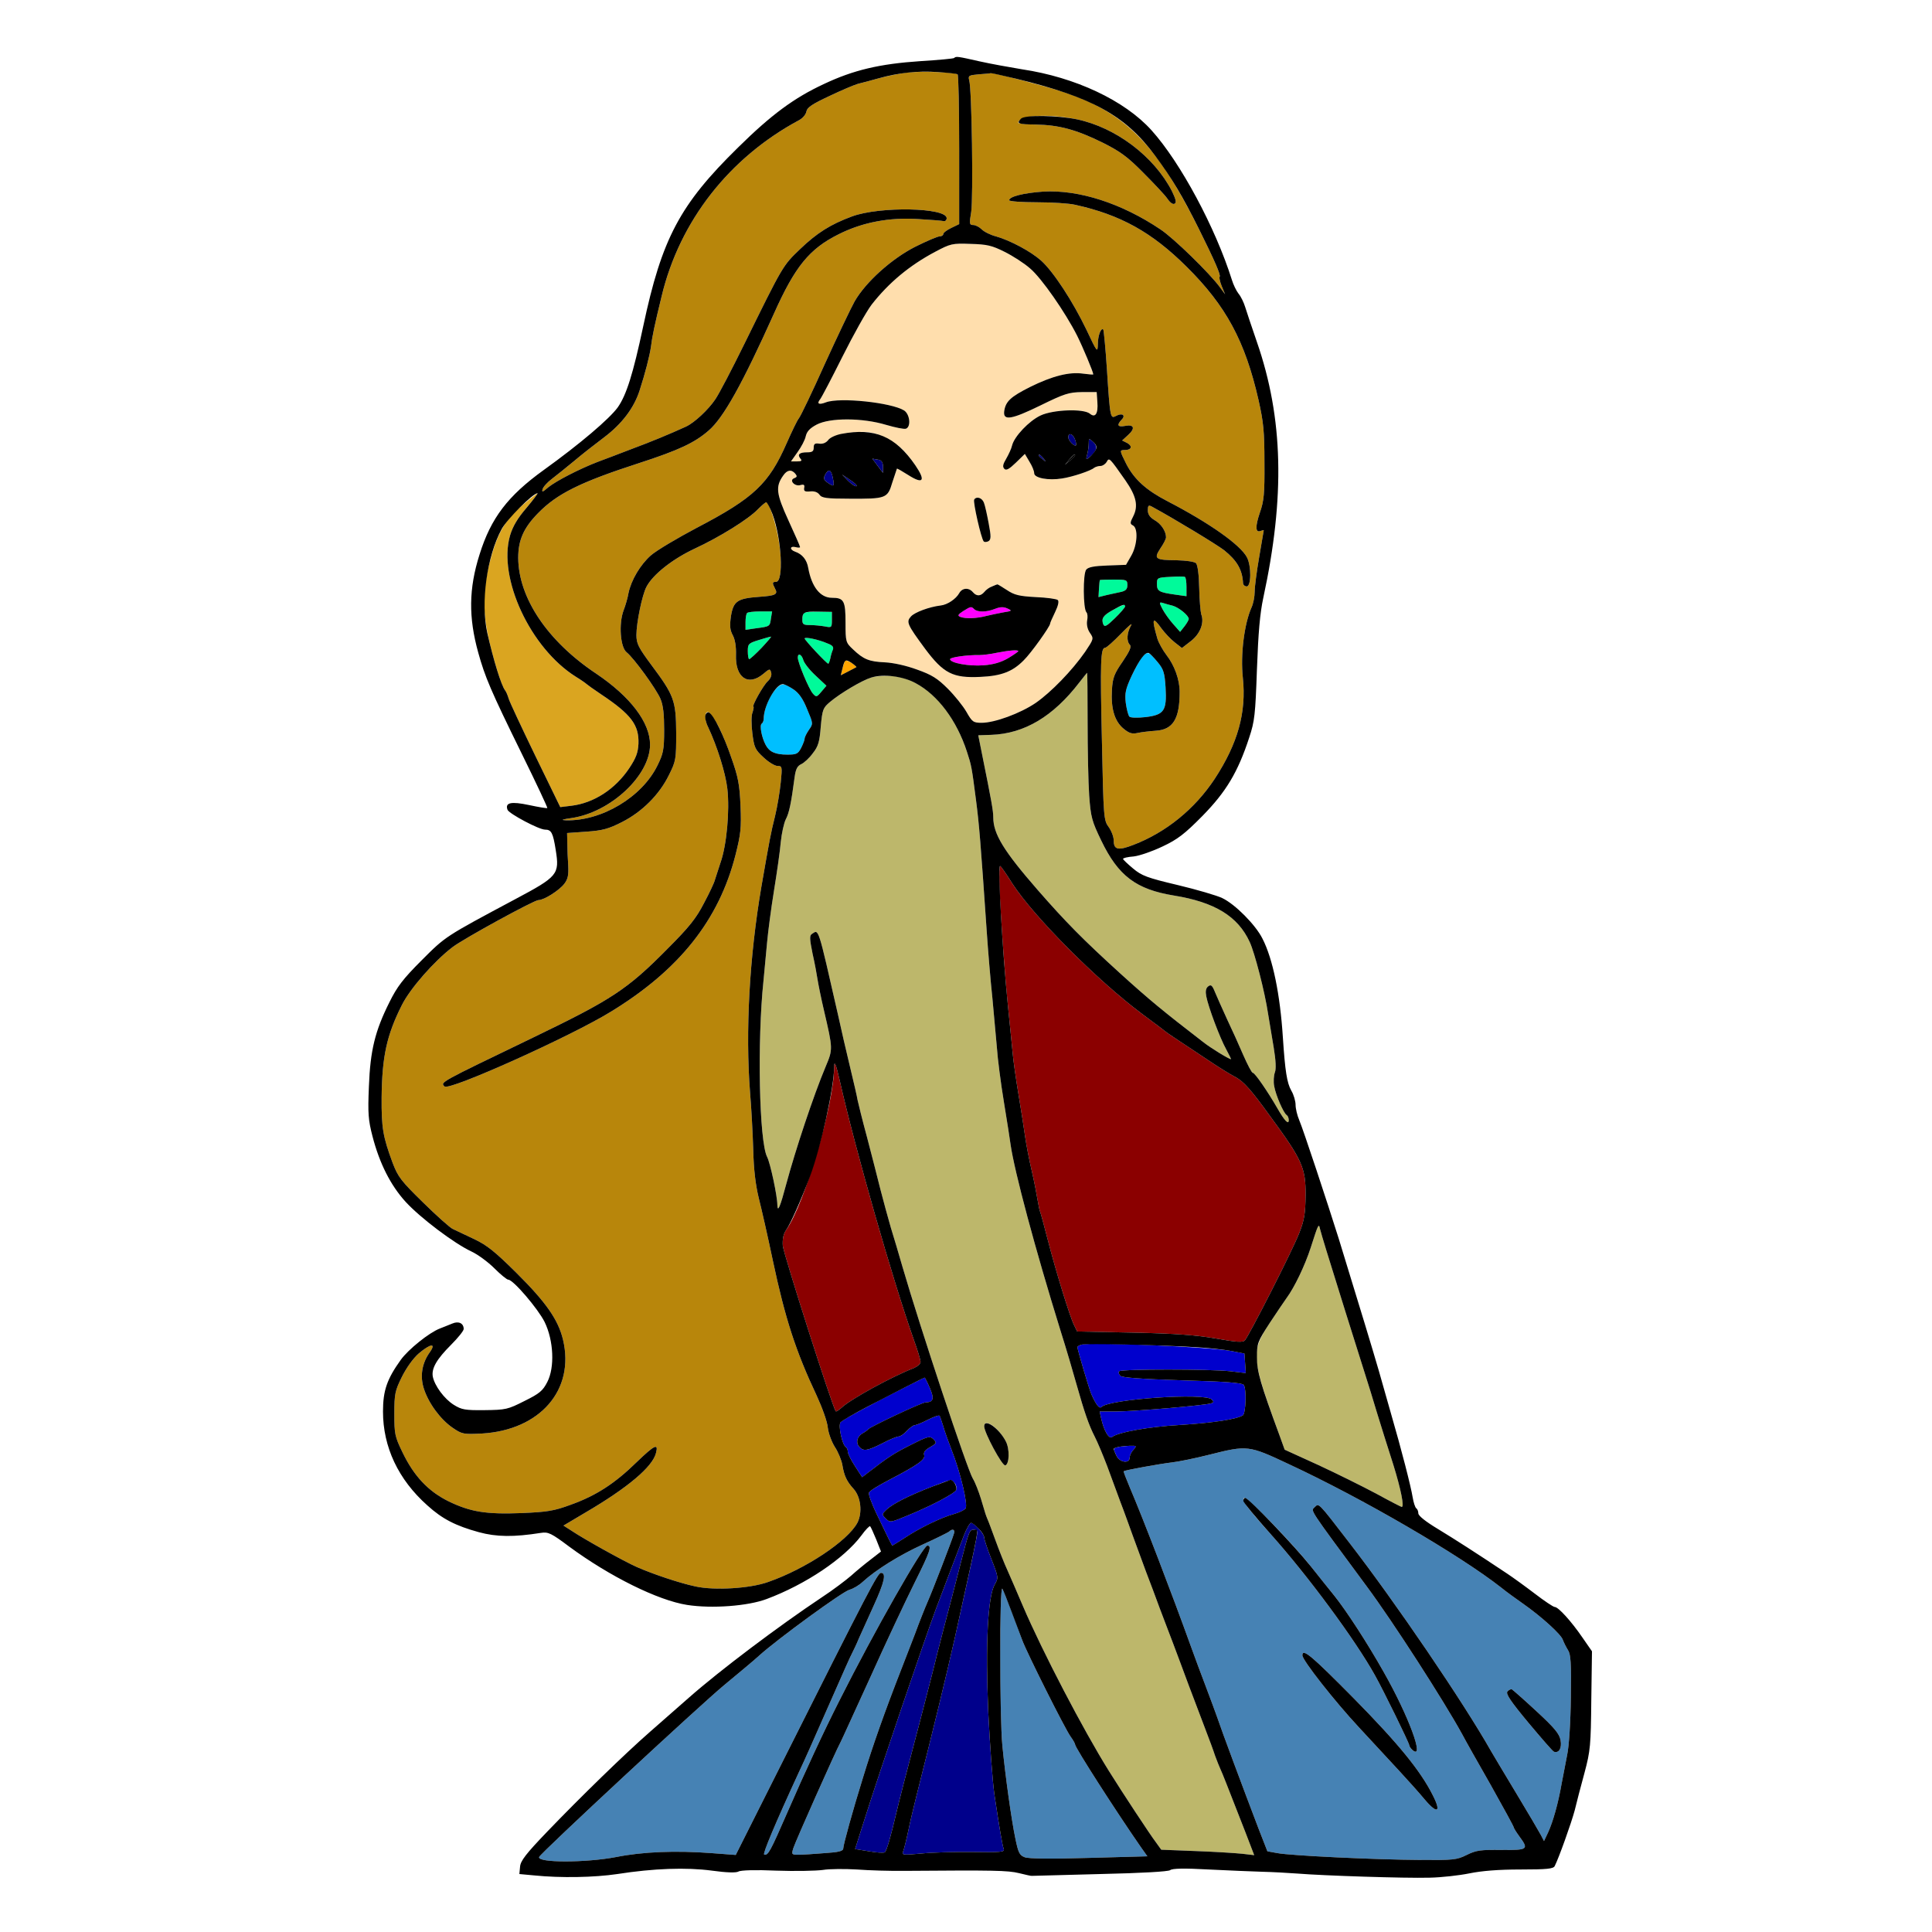 <?xml version="1.0" encoding="utf-8"?>
<!-- Generator: Adobe Illustrator 21.0.0, SVG Export Plug-In . SVG Version: 6.00 Build 0)  -->
<svg version="1.1"
	 id="svg84" inkscape:version="0.92.2 5c3e80d, 2017-08-06" sodipodi:docname="22.svg" xmlns:cc="http://creativecommons.org/ns#" xmlns:dc="http://purl.org/dc/elements/1.1/" xmlns:inkscape="http://www.inkscape.org/namespaces/inkscape" xmlns:rdf="http://www.w3.org/1999/02/22-rdf-syntax-ns#" xmlns:sodipodi="http://sodipodi.sourceforge.net/DTD/sodipodi-0.dtd" xmlns:svg="http://www.w3.org/2000/svg"
	 xmlns="http://www.w3.org/2000/svg" xmlns:xlink="http://www.w3.org/1999/xlink" x="0px" y="0px" viewBox="0 0 850 850"
	 style="enable-background:new 0 0 850 850;" xml:space="preserve">
<style type="text/css">
	.st0{fill:none;}
	.st1{fill:#B8860B;}
	.st2{fill:#FFDEAD;}
	.st3{fill:#FF00FF;}
	.st4{fill:#000080;}
	.st5{fill:#00008B;}
	.st6{fill:#DAA520;}
	.st7{fill:#00FA9A;}
	.st8{fill:#00BFFF;}
	.st9{fill:#FFA500;}
	.st10{fill:#BDB76B;}
	.st11{fill:#8B0000;}
	.st12{fill:#0000CD;}
	.st13{fill:#4682B4;}
</style>
<sodipodi:namedview  bordercolor="#666666" borderopacity="1" gridtolerance="10" guidetolerance="10" id="namedview86" inkscape:current-layer="svg84" inkscape:cx="494.31574" inkscape:cy="573.56515" inkscape:pageopacity="0" inkscape:pageshadow="2" inkscape:window-height="978" inkscape:window-maximized="1" inkscape:window-width="1920" inkscape:window-x="0" inkscape:window-y="1" inkscape:zoom="0.58897835" objecttolerance="10" pagecolor="#ffffff" showgrid="false">
	</sodipodi:namedview>
<g id="g82" transform="translate(0,0) scale(1,1)">
	<path id="path4" class="st0" d="M0,0h425h425v425v425H425H0V425V0z M419.8,25.5c-0.2,0.3-6.9,0.9-14.9,1.4
		c-17.9,1.2-29.4,3.9-42.5,10.1c-13.1,6.1-23.1,13.5-37.7,27.9c-25.6,25.1-33.5,40-41.7,78.6c-4.5,21.1-7.4,30.3-11.2,35.7
		c-3.6,5-16.6,16.1-32.6,27.6c-15.8,11.4-23.2,21.1-28.2,37.1c-4.8,15.1-4.9,27.7-0.6,43.2c3,10.8,5.4,16.5,19.3,44.8
		c6.3,12.8,11.3,23.5,11.1,23.6c-0.2,0.2-3.8-0.4-8-1.3c-8-1.7-10.7-1.1-9.5,2.1c0.7,1.7,13.8,8.7,16.5,8.7c2.8,0,3.5,1.4,4.7,9
		c1.7,10.7,1,11.6-18,21.7c-30.9,16.5-30.4,16.2-41,26.8c-8.2,8.2-10.8,11.6-14.2,18.5c-6.3,12.6-8.4,21.1-9,37
		c-0.5,11.8-0.3,14.7,1.6,22c3.1,11.9,7.9,21.4,14.5,28.7c6.6,7.2,21.5,18.4,29,21.9c2.8,1.3,7.3,4.6,10.1,7.4c2.7,2.7,5.5,5,6.1,5
		c2.2,0,13.1,12.8,16,18.6c4,8.2,4.5,20,1.2,26.4c-2,3.9-3.4,5.1-10.1,8.4c-7.3,3.7-8.2,3.9-17.5,4c-8.6,0.1-10.1-0.2-13.5-2.3
		c-4.2-2.6-8.5-8.4-9.3-12.5c-0.6-3.6,1.7-7.6,8.1-14c3-3,5.5-6.1,5.5-6.9c0-2.5-2.2-3.6-5-2.4c-1.4,0.6-3.8,1.5-5.5,2.2
		c-4.7,1.8-13.9,9.2-17.2,13.8c-6,8.4-7.8,13.4-7.8,22.7c0,15.6,6.7,29.9,19.5,41.3c6.6,6,12.5,9,22.7,11.8
		c7.7,2.1,15.3,2.2,27.3,0.3c3.2-0.5,4.5,0.1,12.5,6.1c17.8,13.1,39,23.6,51.8,25.6c10.9,1.7,26.8,0.5,35-2.6
		c17.1-6.4,34.1-17.8,41.7-28c1.8-2.5,3.6-4.3,3.8-4c0.3,0.2,1.5,2.9,2.7,5.8l2.1,5.3l-4.5,3.5c-2.5,1.9-6.4,5.1-8.6,7.1
		c-2.3,2-8.1,6.4-13,9.6c-18.9,12.6-44.8,32.1-58.3,44c-4.8,4.2-12.5,11-17.2,15.1c-11.2,9.8-30.6,28.7-45.2,43.9
		c-9.5,9.9-11.8,12.9-12,15.5l-0.3,3.2l6.5,0.6c11.8,1.2,26.5,0.9,36.6-0.6c16-2.5,30.3-3,41.6-1.5c6.5,0.9,10.6,1,11.7,0.4
		c0.9-0.6,7.7-0.8,16.6-0.4c8.3,0.3,17.5,0.1,20.5-0.3c3-0.5,9.8-0.5,15-0.2c5.2,0.4,14.9,0.7,21.5,0.6c38.7-0.3,44.9-0.2,49.8,1
		c2.9,0.7,5.4,1.3,5.7,1.2c0.3,0,13.8-0.4,30-0.8c18.3-0.4,30-1.1,30.8-1.7c0.9-0.8,6.3-0.9,17-0.3c8.6,0.4,19.3,0.9,23.7,1
		c4.4,0.1,11.4,0.5,15.5,0.8c11,0.9,47,2.1,58,1.8c5.2-0.1,13.1-1,17.5-1.9c5.4-1.1,12.7-1.7,22.4-1.7c11.7,0,14.5-0.3,15.1-1.5
		c1.8-3.5,7.3-18.9,8.8-24.5c0.8-3.3,2.7-10.7,4.3-16.5c2.6-9.7,2.8-12.1,3-32l0.3-21.5l-4.3-6.2c-4.8-7-10.5-13.3-12.1-13.3
		c-0.6,0-4.5-2.6-8.8-5.9c-4.2-3.2-9.6-7.1-12-8.7c-14.1-9.4-22.7-14.9-30.4-19.6c-5.5-3.3-8.8-5.9-8.8-7c0-0.9-0.4-1.9-0.9-2.2
		c-0.5-0.4-1.2-2.5-1.6-4.9c-0.7-4.5-4.9-20.9-9.5-36.7c-1.5-5.2-3.9-13.8-5.4-19c-3.3-11.3-7.2-24.1-17.6-58
		c-4.9-15.6-15.6-48-17.4-52.2c-0.9-2.1-1.6-5.1-1.6-6.7c0-1.6-0.8-4.5-1.9-6.3c-1.9-3.4-2.7-8.4-3.7-23.5
		c-1.2-18.7-4.4-34.5-9-43.4c-3-6-12-15.1-17.7-17.8c-2.3-1.1-11.1-3.7-19.5-5.7c-13.5-3.2-15.9-4.1-19.7-7.3
		c-2.4-2-4.4-3.9-4.4-4.2c-0.1-0.4,2-0.9,4.7-1.1c2.6-0.3,8.3-2.3,12.7-4.4c6.6-3.1,9.7-5.5,17.5-13.4
		c10.4-10.6,15.6-19.2,20.6-34.5c2.4-7.2,2.7-10.1,3.4-30c0.6-16.2,1.3-24.5,2.8-31.5c9.6-44.4,8.8-79-2.8-112.5
		c-2.3-6.6-4.6-13.6-5.2-15.5c-0.6-1.9-1.8-4.5-2.9-5.8c-1-1.3-2.3-4-2.9-6c-7.2-22.9-22.6-51.7-35.4-65.9
		c-11.8-13.1-33.5-23.3-56.9-26.8c-5.4-0.9-13.8-2.4-18.7-3.5C421.3,24.8,420.6,24.7,419.8,25.5z"/>
	<path id="path6" class="st1" d="M421.3,32.7c0.4,0.2,0.7,15.2,0.7,33.2v32.7l-3.5,1.7c-1.9,0.9-3.5,2.1-3.5,2.7c0,0.5-0.7,1-1.6,1
		s-5.8,2.1-10.8,4.6c-10.4,5.3-21.7,15.5-26.6,24c-1.6,2.9-7.5,15.2-13.1,27.5c-5.5,12.3-10.7,23.1-11.4,23.9s-3.1,5.8-5.4,11
		c-7.8,17.8-14.4,24.1-39.5,37.2c-8.7,4.6-17.8,10-20.3,12.2c-4.6,4.1-8.6,10.8-9.8,16.6c-0.3,1.9-1.3,5.4-2.2,7.7
		c-2.1,5.8-1.4,15.9,1.3,18.2c3.3,2.6,13.2,16.3,15,20.6c1.2,2.9,1.6,6.8,1.6,13.7c0,8.7-0.4,10.4-2.9,15.5
		c-6.8,14-24.6,24.6-40.3,24.2c-2.5-0.1-1.7-0.4,2.5-1c17.1-2.5,34.5-18.7,34.5-32.3c0-9.7-8.6-21.1-23.8-31.3
		C240.8,282,228.1,263,228,245.4c0-7.8,2.4-13.2,8.8-19.7c8.3-8.5,18.6-13.6,44.2-21.9c17.6-5.7,24.6-9,30.7-14.3
		c6.6-5.6,15-20.8,28.8-51.5c9.3-20.8,15.6-28.5,28.4-34.9c10.5-5.3,22.5-7.6,35.4-6.7c5.3,0.3,10.3,0.7,11,0.9
		c0.6,0.1,1.2-0.5,1.2-1.3c0-4.7-29.4-5.3-41.6-0.8c-9.5,3.5-15.5,7.3-22.9,14.4c-7.6,7.3-7.4,6.9-24.6,41.9
		c-5.4,11-11.1,21.9-12.7,24.2c-3,4.5-9.2,10.3-12.9,12c-7,3.2-15.4,6.7-23.8,9.8c-5.2,2-12,4.6-15,5.7c-8.3,3.2-18.3,8.4-21.8,11.2
		c-2.4,2.1-2.9,2.3-2.5,0.9c0.2-1,2.1-3.1,4.1-4.6c2-1.5,6.4-5.1,9.7-7.8c3.3-2.8,9.3-7.5,13.3-10.5c7.7-5.8,13.1-12.8,15.6-20.6
		c2.4-7.4,4.4-15.1,5-19.3c0.5-4.3,1.6-9.5,4.7-22.2c7.9-33,29.7-60.9,60.4-77.4c1.7-0.9,3.1-2.6,3.3-3.9c0.3-1.7,2.5-3.2,10-6.7
		c5.2-2.5,10.9-4.9,12.6-5.4c1.7-0.4,5.8-1.5,9-2.4c3.3-0.9,8.7-2,12-2.5C404.1,31.2,419.6,31.7,421.3,32.7z"/>
	<path id="path8" class="st1" d="M435.9,32.2c0.7-0.4,21.9,5.1,31.1,8c27.7,8.9,41.7,22.9,60.5,60.6c6.9,13.9,9.7,20.3,9.1,21
		c-0.3,0.2,0.1,2.1,0.9,4.1l1.5,3.6l-2.2-3c-4.5-6.2-20.5-21.8-26.3-25.6c-17.1-11.5-35.9-17.5-51.5-16.6c-8.7,0.6-15,2.2-15,3.8
		c0,0.5,5.5,0.9,12.3,0.9c6.7,0,14.2,0.5,16.7,1.1c20,4.4,33.8,12.1,49,27.2c17.4,17.2,25.8,32.8,31.7,58.7
		c2.2,9.8,2.6,13.9,2.6,27.5c0.1,13.6-0.2,16.9-2,22c-2.1,6.2-2,9,0.3,8.1c0.8-0.3,1.4-0.4,1.4-0.3c0,0.1-0.9,5.4-2,11.7
		s-2,13.2-2,15.3c0,2.2-0.6,5.3-1.4,7c-3.2,7.2-4.9,20.8-3.8,30.9c1.6,15.3-2.2,28.9-12.4,44.5c-8.8,13.3-21.4,23.5-35.7,29
		c-6.7,2.6-8.7,2.2-8.7-1.8c0-1.7-1-4.3-2.2-6c-2.2-3-2.3-3.9-3-37.7c-0.8-35.1-0.6-41.2,1.4-41.2c0.6,0,3.7-2.8,7.1-6.3
		c3.3-3.4,5.2-5,4.3-3.5c-1.8,3.1-2.1,6.9-0.5,8.5c0.8,0.8-0.1,2.8-3.2,7.4c-3.7,5.3-4.4,7.2-4.7,12.4c-0.5,8.1,1.1,13.7,5,17
		c2.5,2.1,3.8,2.5,6.2,2c1.7-0.4,5.3-0.8,8.1-1c7.6-0.5,10.5-5.2,10.5-17.1c0-5.4-2.3-11.7-5.8-16.2c-1.6-2.1-3.4-5.3-4-7.2
		c-2.6-9-2.2-10.1,1.8-4.5c1.4,1.9,4,4.7,5.8,6.1l3.2,2.5l4-3.1c4.1-3.2,5.9-8.1,4.5-11.7c-0.3-1-0.8-6.2-0.9-11.6
		c-0.1-5.8-0.7-10.2-1.4-10.9c-0.7-0.7-4.3-1.2-8.4-1.3c-9.6-0.1-10.3-0.6-7.3-5.2c1.4-2,2.5-4.2,2.5-4.9c0-2.7-2.2-6-5.1-7.6
		c-2-1.2-2.9-2.5-2.9-4.3c0-2.1,0.3-2.4,1.8-1.6c10.1,5.5,28.4,16.6,31.8,19.2c5.7,4.6,8,8.6,8.3,14.6c0.1,0.7,0.8,1.3,1.6,1.3
		c2,0,2.1-9,0.1-12.8c-2.9-5.5-16.5-15.1-35-24.7c-9.3-4.8-14.6-9.6-18.1-16.4c-3-6-3-6.1-0.6-6.1c2.9,0,3.5-1.7,1-3.1l-2.2-1.1
		l2.7-2.5c3.2-2.9,2.5-4.7-1.5-3.9c-3.2,0.6-3.7-0.4-1.4-2.8c1.9-1.9,0.2-3.1-2.5-1.6c-2.5,1.3-2.6,1.1-4-20.5
		c-0.6-9.3-1.4-17.2-1.6-17.5c-1-1-2.4,2.7-2.4,6.5c-0.1,3.8-0.3,3.6-5-6.4c-6-12.5-14.5-25.5-19.9-30.4
		c-4.6-4.1-13.6-8.9-19.9-10.7c-2.4-0.6-5.2-2-6.3-3.1c-1-1-2.7-1.9-3.7-1.9c-1.7,0-1.8-0.5-0.9-5.8c0.9-6,0.3-54.1-0.9-57.9
		c-0.5-2-0.2-2.2,4.2-2.6C433.3,32.5,435.7,32.3,435.9,32.2z M448,54c0,0.4,3.5,0.8,7.8,0.8c10.1,0.2,17.6,2.2,29.2,7.9
		c7.8,3.9,11,6.2,18,13.3c4.7,4.7,9.5,9.8,10.6,11.4c1.2,1.8,2.5,2.7,3.2,2.2c0.9-0.5,0.5-2-1.2-5.5c-7.8-15.2-24.6-28-41.8-31.6
		C461.2,49.9,448,50.7,448,54z"/>
	<path id="path10" class="st2" d="M427,107.3c7.3,0.2,9.4,0.7,15,3.5c3.6,1.8,8.6,5,11.2,7.3c5,4.2,15.5,19.3,20.7,29.6
		c2.5,5,7.1,16,7.1,17c0,0.2-2,0-4.4-0.3c-6.1-0.9-13.6,1-23.5,5.9c-8.5,4.3-10.7,6.3-11.3,10.7c-0.5,4.2,3.2,3.6,15.9-2.6
		c10.6-5.2,12.5-5.8,18.3-5.9h6.5l0.3,4.4c0.4,5.1-0.9,7.1-3.3,5.1c-2.8-2.3-16.2-1.8-21.7,0.8c-5.1,2.4-11.5,9.2-12.5,13.1
		c-0.3,1.4-1.5,4-2.6,5.9c-1.5,2.5-1.7,3.6-0.8,4.5c0.8,0.8,2.1,0.1,5-2.7l4-3.9l2,3.4c1.2,1.9,2.1,4.1,2.1,5.1
		c0,2.1,6.2,3.3,12.3,2.3c4.6-0.7,12.7-3.4,14.1-4.7c0.6-0.4,1.8-0.8,2.8-0.8c0.9,0,2.1-0.8,2.7-1.8c1.1-2,1.2-1.9,8.2,8.1
		c4.8,6.9,5.8,11.2,3.5,15.8c-1.5,2.9-1.5,3.4-0.1,4.1c2.3,1.3,1.9,8.6-0.8,13.3l-2.3,4l-8.1,0.3c-5.9,0.2-8.5,0.7-9.4,1.8
		c-1.5,1.8-1.4,17.3,0.1,18.8c0.5,0.5,0.6,2.1,0.3,3.6c-0.3,1.7,0.1,3.8,1.2,5.4c1.8,2.6,1.7,2.7-2.1,8.4
		c-5.7,8.2-15,17.8-21.8,22.5c-6.8,4.6-18,8.7-23.7,8.7c-3.7,0-4.2-0.4-6.7-4.8c-1.5-2.6-5.2-7.2-8.2-10.2c-4.5-4.5-7-6.1-13.5-8.4
		c-4.9-1.8-10.4-3-14.2-3.2c-6.9-0.3-9.4-1.3-14-5.7c-3.2-3-3.3-3.3-3.3-11.7c0-9.7-0.7-11-6-11c-5.1,0-8.9-4.8-10.4-13.1
		c-0.6-3.6-2.6-6.1-5.8-7.2c-2.5-0.9-2.3-2.6,0.2-2c1.1,0.3,2,0.3,2,0c0-0.4-2.3-5.6-5.1-11.7c-5.4-11.8-5.8-14.9-2.3-19.8
		c1.7-2.5,3.6-2.8,5.3-0.8c0.9,1.1,0.8,1.5-0.5,2c-2.4,0.9,0.3,3.8,2.8,3c1.5-0.4,1.9-0.1,1.6,1.3c-0.2,1.4,0.3,1.7,2.6,1.5
		c1.8-0.2,3.3,0.3,4.1,1.4c1,1.5,3.1,1.8,13.1,1.8c16.3,0.1,16.9-0.1,19-7.2c1-3.1,1.9-5.8,2-6c0.1-0.2,2.3,1.1,5,2.8
		c6.6,4.2,7.8,2.6,3.1-4.3c-4.7-6.7-7-8.9-13.1-12.1c-3.5-1.8-6.4-2.6-10-2.6c-7.6,0.1-13.8,1.6-15.3,3.7c-0.9,1.1-2.3,1.7-3.8,1.5
		c-2-0.3-2.5,0.1-2.5,1.7c0,1.6-0.6,2.1-2.8,2.1c-3.5,0-4.5,0.9-3.1,2.7c0.9,1,0.6,1.3-1.5,1.3H348l2.9-4.1c1.6-2.2,3.3-5.4,3.6-7
		c0.5-2.1,1.8-3.5,4.8-5.1c5.9-3.1,20.2-3,30.5,0.1c4.1,1.2,8,2,8.8,1.7c2.3-0.9,1.7-6.3-0.8-8c-5.6-3.5-28.3-5.9-34.4-3.6
		c-3.1,1.2-4.2,0.7-2.6-1.3c0.6-0.7,5-9.1,9.8-18.7c4.8-9.6,10.6-20,12.9-23c7.5-9.6,16.6-17.2,27.9-23.2
		C418.2,107.2,418.9,107,427,107.3z M428.6,219.8c-0.6,1,3.1,17.3,4.2,18.4c0.4,0.4,1.3,0.3,2.1-0.1c1.1-0.7,1.2-2,0.1-7.7
		c-0.7-3.8-1.6-7.9-2.1-9.2C432.1,219,429.6,218.2,428.6,219.8z M438.8,257.1c-1.9,0.4-4.6,2-5.7,3.3c-1.7,2-3.5,2-5.1,0.1
		c-1.8-2.1-4.7-1.9-6,0.5c-1.4,2.5-5.2,5.1-8.2,5.4c-5,0.6-11.4,3-13,4.8c-2.2,2.4-1.7,3.5,6.1,14.1c8.2,11,12.3,13.1,24.5,12.5
		c9.1-0.4,14.1-2.3,19-7.3c3.2-3.1,11.6-14.9,11.6-16.1c0-0.4,1-2.6,2.2-5.1c1.3-2.7,1.8-4.7,1.2-5.3c-0.5-0.5-4.9-1.1-9.7-1.3
		c-7.3-0.4-9.4-0.9-12.7-3.1C440.8,258.2,438.9,257,438.8,257.1z"/>
	<path id="path12" class="st3" d="M428.6,268c1.4,1.4,5.4,1.4,9.1-0.1c2.3-0.9,3.7-1,5.5-0.2c2.2,1,2.1,1.1-1.7,1.7
		c-2.2,0.4-5.6,1.1-7.6,1.6c-4.2,1.1-9,1.3-11.4,0.4c-1.3-0.5-1.1-1,1.2-2.5C427.1,266.8,427.3,266.7,428.6,268z"/>
	<path id="path14" class="st3" d="M448,286.5c0,0.2-2,1.6-4.5,3.1c-3.1,1.8-6.5,2.8-10.8,3.1c-6.3,0.5-14.7-1-14.7-2.7
		c0-0.8,7.4-1.9,13-1.8c1.4,0,4.8-0.4,7.5-1C444.2,286.1,448,285.8,448,286.5z"/>
	<path id="path16" class="st4" d="M472.9,193.2c0.5,1.3,0.7,2.5,0.5,2.7c-0.7,0.7-3.4-2.1-3.4-3.5C470,190.2,472,190.8,472.9,193.2z
		"/>
	<path id="path18" class="st4" d="M481,194.5c2.1,1.9,1.6,3.9-1.6,6.6c-1.6,1.3-1.7,1.2-1.1-1.1c0.4-1.4,0.7-3.6,0.7-4.9
		C479,192.8,479.1,192.7,481,194.5z"/>
	<path id="path20" class="st4" d="M459.1,201.7c1.3,1.6,1.2,1.7-0.3,0.4c-1-0.7-1.8-1.5-1.8-1.7C457,199.6,457.8,200.1,459.1,201.7z
		"/>
	<path id="path22" d="M472.7,200c0.8,0,0.2,0.8-1.9,2.6l-2.3,1.9l1.9-2.3C471.5,201,472.5,200,472.7,200z"/>
	<path id="path24" class="st4" d="M383.8,201.8l2.3,0.4c1.7,0.2,2.3,1,2.4,3c0,1.6,0,2.8,0,2.8c-0.1,0-1.1-1.4-2.4-3.1L383.8,201.8z
		"/>
	<path id="path26" class="st5" d="M366.4,210.2c0.8,3.9,0.5,4.1-2.2,2.2c-1.8-1.2-2-1.9-1.2-3.5
		C364.5,206.1,365.7,206.5,366.4,210.2z"/>
	<path id="path28" class="st5" d="M370.5,208.8l3.6,2.4c2,1.3,3.2,2.5,2.7,2.7c-0.6,0.2-2.2-0.9-3.7-2.4L370.5,208.8z"/>
	<path id="path30" class="st6" d="M236.5,217c0.3,0-1.9,2.9-4.9,6.5c-3.9,4.5-6,8.1-7.2,12.1c-5.4,18.7,8.9,49.5,28.9,62.1
		c2.3,1.4,4.4,2.9,4.7,3.2c0.3,0.3,3.2,2.4,6.5,4.6c13.2,8.8,16.7,13.5,16.4,21.7c-0.2,4-1.1,6.3-4,10.7
		c-6.2,9.3-15.6,15.4-25.5,16.6l-4.9,0.6l-11-22.6c-6-12.4-11.3-23.7-11.7-25.1s-1.1-3.1-1.6-3.7c-1.1-1.4-2.8-6.2-4.9-13.7
		c-5.1-18.3-5.5-27.9-1.9-42.4c3.3-12.8,6.7-18.8,14.4-25.3C233.2,219.4,236.3,217,236.5,217z"/>
	<path id="path32" class="st1" d="M337.1,221c1.4,0,4.7,10.6,5.8,18.6c1.3,9,0.6,16.4-1.5,16.4c-1.7,0-1.7,0.5-0.4,3
		c1.4,2.5,0.2,3.1-7.2,3.6c-9.4,0.7-11.1,1.9-12.2,8.4c-0.6,4.3-0.5,6.1,0.8,8.5c1,1.9,1.5,4.9,1.4,8.5c-0.4,10.1,5.3,14.1,12,8.5
		c2.8-2.4,3-2.4,3.5-0.5c0.3,1.1-0.3,2.6-1.5,3.7c-2,1.8-7.3,11.3-6.3,11.3c0.2,0,0,1.1-0.4,2.4c-0.6,1.3-0.6,5.2-0.1,9.2
		c0.8,6.3,1.2,7.2,4.9,10.6c2.2,2.1,5,3.8,6.2,3.8c2,0,2.1,0.3,1.4,7.2c-0.4,4-1.5,10.7-2.5,14.8c-1.9,7.6-2.4,10.3-6,31
		c-5.3,31-7.1,63.8-5,90.7c0.6,7.1,1.2,18.6,1.4,25.4c0.2,8.4,1,15.1,2.4,20.9c1.2,4.7,4,17,6.2,27.5c5.4,25.5,10.1,40,19.3,59.5
		c2.4,5.2,4.7,11.5,4.9,14.1c0.3,2.5,1.7,6.3,3.1,8.5c1.4,2.1,2.9,5.7,3.3,7.9c0.8,4.8,1.9,7.2,4.9,10.5c3.3,3.6,4,10.6,1.7,15
		c-4.3,8-22.8,20.3-39.2,26c-8,2.9-23.7,3.8-31.9,2c-7.1-1.5-18.7-5.4-26-8.6c-5.8-2.6-23.1-12.2-28.9-16.1l-3.3-2.1l9.6-5.7
		c18.8-11,29.6-20.2,31.1-26.2c1.2-4.5-0.6-3.6-8.4,3.9c-9.7,9.5-17.9,14.8-29,18.8c-7.6,2.8-10.4,3.2-21.7,3.7
		c-15.7,0.6-22.5-0.5-32.2-5.2c-8.9-4.4-15.2-11.1-20.2-21.5c-3.4-7-3.6-8.1-3.6-17c0-8.8,0.3-10.1,3.3-16.2c2-4,4.9-8.1,7.4-10.3
		c5.1-4.3,7.8-4.8,5-0.7c-3.6,4.9-4.5,10.7-2.7,16.2c2.1,6.5,7.4,13.6,12.7,17.2c4.1,2.8,4.7,2.9,12.8,2.5
		c25.6-1.5,41-19.2,35.7-41.3c-2.1-8.7-7.3-16.3-20.6-29.5c-9.5-9.4-12.9-12.1-18.6-14.8c-3.8-1.8-8-3.8-9.3-4.4
		c-1.3-0.6-7.2-5.9-13.1-11.7c-9.7-9.5-11-11.2-13.4-17.5c-4.2-11.4-4.9-15.2-4.8-28.7c0.2-17.9,2.2-27.3,8.9-40.6
		c3.7-7.4,14.3-19.4,22.3-25.5c5-3.8,35.9-20.7,37.8-20.7c2.5,0,9.2-4.3,11.4-7.2c1.6-2.1,1.9-3.9,1.7-8c-0.2-2.9-0.4-7.3-0.4-9.8
		l-0.1-4.5l8.5-0.6c7.1-0.5,9.7-1.2,15.6-4.2c8.9-4.5,16.5-12.1,20.7-20.7c3.1-6.2,3.2-7,3.2-18.5c-0.1-14.3-0.9-16.5-10.9-29.9
		c-5.7-7.7-6.6-9.4-6.6-13.2c0-5.4,2.5-17.6,4.4-21.2c2.8-5.4,11.4-12.2,21.2-16.8c11-5.1,23.7-13,27.8-17.3
		C335.1,222.4,336.7,221,337.1,221z M312,313.5c-1.9-1.2-2.3,2.7-0.5,6.3c4,8.5,7.7,20.2,8.5,27.2c1.1,9.7-0.3,24.9-3,32.5
		c-1.1,3.3-2.2,6.8-2.5,7.7c-0.2,1-2.3,5.5-4.7,10c-3.5,6.8-6.4,10.5-16.3,20.4c-17.6,17.8-24.4,22.2-59,38.9
		c-41.7,20.1-40.8,19.6-38.9,21.5c2,2,55.4-22,73-32.8c30.2-18.4,47.7-40.4,55-69.1c2.3-9.1,2.6-11.8,2.2-21.5
		c-0.4-9.4-1-12.7-4.1-21.4c-2-5.7-4.7-12.3-6.2-14.7C314.1,316.1,312.5,313.8,312,313.5z"/>
	<path id="path34" class="st7" d="M521.3,253.8c0.4,0.2,0.7,2.1,0.7,4.4v4.1l-5-0.7c-7.1-1-8-1.5-8-4.7c0-2.7,0.2-2.8,5.8-3.1
		C517.9,253.6,520.8,253.6,521.3,253.8z"/>
	<path id="path36" class="st7" d="M490,255c5.6,0,6,0.1,6,2.4c0,1.8-0.7,2.5-2.7,3c-1.6,0.3-4.4,1-6.4,1.4l-3.6,0.9l0.2-3.6
		c0.1-2,0.3-3.7,0.4-3.9C483.9,255.1,486.7,255,490,255z"/>
	<path id="path38" class="st7" d="M511.7,265.3c1,0.3,2.9,0.9,4.3,1.2c2.7,0.8,7,4.3,7,5.8c0,0.5-0.9,2-1.9,3.3l-1.9,2.4l-3.1-3.5
		c-1.7-1.9-3.8-4.9-4.7-6.6C509.9,265,510,264.8,511.7,265.3z"/>
	<path id="path40" class="st7" d="M490.5,272c-3.6,3.5-4.5,4-5.1,2.7c-1-2.6,0-4,4.2-6.3C496.6,264.5,496.9,265.7,490.5,272z"/>
	<path id="path42" class="st7" d="M334.5,269h5.2l-0.5,3c-0.5,3.6-0.4,3.6-6.4,4.4l-4.8,0.7v-3.4c0-1.8,0.3-3.7,0.7-4
		C329,269.3,331.7,269,334.5,269z"/>
	<path id="path44" class="st7" d="M360.1,269.1l5.9,0.1v3.5c0,3.4-0.1,3.5-3.1,2.9c-1.7-0.3-4.7-0.6-6.5-0.6c-2.9,0-3.4-0.3-3.4-2.3
		c0-1.3,0.3-2.7,0.6-3C354,269.3,356.9,269.1,360.1,269.1z"/>
	<path id="path46" class="st7" d="M339.2,280.1c0.4-0.1-1.5,2.1-4.1,4.9c-2.6,2.7-5.1,5-5.5,5c-0.3,0-0.6-1.6-0.6-3.5
		c0-3.2,0.3-3.5,4.8-4.9C336.4,280.8,338.8,280.1,339.2,280.1z"/>
	<path id="path48" class="st7" d="M364.1,283.1c2.2,0.8,2.8,1.6,2.3,2.8c-0.4,0.9-0.9,2.6-1.1,3.8c-0.3,1.3-0.7,2.3-0.9,2.3
		c-0.7,0-10.4-10.4-10.4-11.1C354,280.1,360,281.3,364.1,283.1z"/>
	<path id="path50" class="st8" d="M509.3,291.3c2.6,3.1,3.1,4.7,3.5,11.1c0.6,10.3-0.6,12.1-8.8,13.1c-3.6,0.4-6.6,0.3-7.1-0.2
		s-1.2-3.2-1.6-6c-0.5-4.4-0.1-6.1,2.6-12c1.8-3.7,3.9-7.6,4.8-8.6C504.8,286.5,505.7,286.8,509.3,291.3z"/>
	<path id="path52" class="st7" d="M353.4,290.3c0.3,1.3,2.7,4.4,5.4,6.9l4.8,4.5l-2.2,2.6c-2.1,2.5-2.3,2.5-3.8,0.8
		c-1.7-1.9-6.6-13.6-6.6-15.8S352.7,287.9,353.4,290.3z"/>
	<path id="path54" class="st9" d="M374.6,291.6c1.3,0.9,2.3,1.8,2.2,1.9c-0.2,0.1-1.8,1-3.6,1.9l-3.3,1.7l0.7-2.8
		c0.4-1.5,0.9-3.1,1.1-3.5C371.9,290.4,373.2,290.8,374.6,291.6z"/>
	<path id="path56" class="st10" d="M478.3,296c0.1,0,0.2,9.8,0.2,21.7c0,12,0.3,26.5,0.7,32.3c0.7,9.6,1.2,11.3,5.3,19.8
		c7.5,15.6,15.4,21.5,32,24.2c17.9,2.9,28.1,9.1,33.3,20.4c2.2,4.7,6.7,22.1,8.1,31.6c0.6,3.6,1.7,10.3,2.5,15
		c0.9,5.5,1.1,9.3,0.5,10.8c-0.5,1.4-0.7,4.1-0.3,6.1c0.7,4,4.1,11.8,5.5,12.7c0.5,0.3,0.9,1.3,0.9,2.2c0,2.2-1.8,0.4-5-5.2
		c-4.2-7.3-9.9-15.6-10.8-15.6c-0.5,0-2.3-3.5-4.2-7.8c-1.8-4.2-5-11.3-7.1-15.7c-2-4.4-4.4-9.7-5.3-11.9c-1.3-3.2-1.8-3.6-3.1-2.6
		c-1,0.8-1.2,2.2-0.8,4.3c0.9,4.8,6.1,18.6,8.8,23.4c1.3,2.4,2.2,4.3,2.1,4.3c-0.9,0-8.9-4.9-12.2-7.5
		c-17.9-13.8-23.7-18.6-36.4-30.1c-16.6-15.1-24.1-22.7-36.5-36.9c-14.9-17.1-19.5-24.6-19.5-31.9c0-2.9-0.8-7.3-4.9-27.6l-1.7-8.5
		l5.7-0.2c14.6-0.5,27.3-8.1,38.8-23.1C476.7,297.9,478.2,296,478.3,296z"/>
	<path id="path58" class="st10" d="M392.2,297.4c13.8,0.9,26.9,14,33.2,33.3c2,6.1,2.1,6.6,4,21.3c1.4,10.8,2,18.2,4.7,57.5
		c0.6,8.8,1.7,22.1,2.5,29.5c0.7,7.4,1.6,17.3,2,22c0.3,4.7,1.7,15.5,3.1,24s2.7,16.8,2.9,18.5c1.7,11.9,10.8,45.9,22,82
		c2.6,8.2,5.7,18.8,7,23.5c3.5,12.4,5.4,17.9,8,23c1.3,2.5,3.7,8.3,5.5,13c1.7,4.7,4.4,11.9,5.9,16c1.6,4.1,4,10.9,5.5,15
		s4.1,11.1,5.7,15.5c1.7,4.4,4.4,11.6,6,16c1.7,4.4,4.3,11.4,5.9,15.5c1.5,4.1,4.7,12.4,6.9,18.5c2.3,6,5.5,14.6,7.2,19
		c1.7,4.4,3.7,9.8,4.4,12c0.8,2.2,1.9,4.9,2.4,6c0.9,1.9,2.6,6.3,11,27.8l3.8,9.9l-5.1-0.6c-2.9-0.3-12.1-0.9-20.5-1.2l-15.3-0.6
		l-2.3-3.2c-2.6-3.4-14.9-22.1-20.7-31.4c-11.2-17.9-29.3-52.6-37.9-72.7c-2.3-5.5-5.4-12.5-6.7-15.5c-1.4-3-3.8-9.1-5.4-13.5
		c-1.6-4.4-3.2-8.7-3.6-9.5c-0.7-1.8-0.5-1.1-2.7-8.5c-1-3.3-2.6-7.4-3.6-9c-2.4-3.9-23-65.9-30.9-93c-1.6-5.5-3.9-13.4-5.2-17.5
		c-1.2-4.1-3.2-11.5-4.5-16.5c-1.2-4.9-3.9-15.3-5.9-23c-2.1-7.7-3.9-15.1-4.2-16.5c-0.2-1.4-1.7-7.9-3.3-14.5c-1.6-6.6-4-17-5.3-23
		c-9-39.5-8.4-37.6-11.5-35.6c-1.1,0.7-1,2.2,0.3,8.7c1,4.3,1.9,9.5,2.2,11.4c0.3,1.9,1.5,8,2.8,13.5c4,17.2,4,17,0.7,24.9
		c-5.3,12.6-13.2,36.4-17.3,51.6c-2.6,9.8-3.8,12.8-3.9,9.1c0-3.9-3.1-18.4-4.5-21.1c-3.5-6.8-4.4-50.9-1.6-77.5
		c0.5-5,1.2-12.6,1.6-17c0.4-4.4,1.7-14.5,3-22.5c1.3-8,2.7-17.7,3-21.5c0.4-3.9,1.4-8.4,2.2-10c1.5-2.8,2.4-7.2,3.9-18.6
		c0.5-3.6,1.2-4.9,2.9-5.7c1.3-0.6,3.6-2.7,5.1-4.8c2.4-3,3-5.1,3.5-11.7c0.7-7.6,1-8.3,4.1-10.9c4.5-3.8,14.1-9.5,18.1-10.7
		C385,297.5,389.1,297.2,392.2,297.4z M433,627.5c0,2.8,8,17.7,9.3,17.2c1.8-0.6,2-7.2,0.2-10.6c-0.8-1.7-2.7-4.2-4.2-5.6
		C435.2,625.7,433,625.3,433,627.5z"/>
	<path id="path60" class="st8" d="M349.1,303.3c2.4,1.6,4.2,4.2,6,8.7c2.7,6.4,2.7,6.4,0.8,9.1c-1,1.5-1.9,3.2-1.9,3.9
		c0,0.6-0.7,2.4-1.5,4c-1.4,2.7-2.1,3-6.1,3c-5.3,0-7.9-1.2-9.5-4.2c-1.8-3.3-2.8-8.7-1.8-9.4c0.5-0.3,0.9-1.3,0.9-2.2
		c0-3.6,2.2-9.3,4.6-12.2C343.7,300.4,344.7,300.3,349.1,303.3z"/>
	<path id="path62" class="st11" d="M440,381c0.3,0,2.7,3.4,5.3,7.6c9.5,14.7,37.6,42.9,57.2,57.5c5.5,4.1,10.2,7.6,10.5,7.9
		c0.3,0.3,3,2.1,6,4.1s8.8,5.8,12.8,8.5c4,2.7,9.3,6,11.8,7.3c3.5,1.9,6.7,5.4,15,16.9c14.4,19.6,15.9,23,15.8,35.2
		c-0.1,7.8-0.5,10.7-2.8,16.5c-2.9,7.6-22.1,45.2-23.9,47.2c-0.9,1-3.7,0.8-12.7-0.8c-8.6-1.5-17.7-2.2-36.3-2.6l-24.8-0.5l-1.3-2.7
		c-1.8-3.4-8-23.5-11.7-37.9c-1.6-6.3-3.1-11.7-3.3-12.1c-0.2-0.3-0.7-2.7-1.1-5.1c-0.4-2.5-1.5-8.3-2.6-13
		c-1.1-4.7-2.4-11.4-2.9-15s-1.8-11.9-2.9-18.5s-2.3-14.9-2.6-18.5c-0.4-3.6-1.2-12.6-2-20c-1.6-15.6-3.4-41.8-3.8-53.8
		C439.6,384.7,439.7,381,440,381z"/>
	<path id="path64" class="st11" d="M369.4,475.2c7,30.9,23.2,87.5,32.7,114.4c1.6,4.4,2.9,8.7,2.9,9.6c0,0.9-1.5,2.1-3.2,2.8
		c-9.5,3.7-27.6,13.6-31.5,17.3c-1.3,1.1-2.4,1.9-2.6,1.6c-1.5-1.8-23-69.4-23.3-72.8c-0.2-3.1,0.3-5.3,1.5-7
		c8.2-11.6,21.1-55.6,21.1-71.8C367,466.3,367.9,468.5,369.4,475.2z"/>
	<path id="path66" class="st10" d="M580.7,540.5c0.3,1.1,1.5,5.4,2.8,9.5s5.1,16.3,8.4,27c3.4,10.7,7.2,22.9,8.5,27
		c1.3,4.1,3.8,12,5.4,17.5c1.7,5.5,4.9,15.8,7.2,22.9c3.4,11,4.9,18.6,3.7,18.6c-0.2,0-5.3-2.6-11.3-5.9c-6-3.2-17.5-8.9-25.5-12.6
		l-14.7-6.7l-2.2-6.1c-12.6-34.5-12.8-36.7-4.4-49.6c3.1-4.7,6.5-9.7,7.5-11.1c3.4-4.6,8-14.2,10.5-21.9c1.3-4.2,2.7-8.3,3.1-9.1
		C580.2,538.8,580.4,538.9,580.7,540.5z"/>
	<path id="path68" class="st12" d="M541.8,594.4l5.7,1.1l0.3,4.3l0.3,4.3l-6.8-0.8c-8.8-1-47.9-1-48.9,0c-0.4,0.4-0.2,1.3,0.5,2
		c0.8,0.8,8.9,1.4,27.4,2c18.8,0.5,26.3,1.1,26.9,2c1.3,2,0.9,12.5-0.4,13.4c-2.7,1.7-13,3.3-27.3,4.2c-14.1,0.8-27.5,3.2-30.2,5.3
		c-1.4,1.1-3.6-2.7-4.8-8l-0.7-3.2h7.2c7.6,0,39.5-2.7,41.9-3.6c1.1-0.4,1.2-0.7,0.2-1.7c-3-3-44.9-0.2-48.5,3.3
		c-0.9,0.9-2.3-0.8-4.4-5.5c-0.9-1.9-6.2-19.8-6.2-20.9c0-0.2,0.8-0.7,1.8-1C479.9,590.3,532.6,592.6,541.8,594.4z"/>
	<path id="path70" class="st12" d="M406.8,606.1c0.1-0.1,1.2,2,2.3,4.6c2,4.7,1.6,6.2-1.9,6.3c-1.6,0-24.3,10.7-25.2,11.8
		c-0.3,0.4-1.4,1.2-2.5,1.8c-2.4,1.4-3.1,4-1.5,5.9c1.8,2.1,3.5,1.9,10.2-1.5c3.2-1.7,6.4-3,7.2-3c0.7,0,2.3-1.1,3.6-2.5
		s2.9-2.5,3.5-2.5c0.6,0,3.3-1.1,5.8-2.4c2.6-1.3,4.9-2.1,5.1-1.7c0.2,0.3,0.9,2.4,1.6,4.6c0.6,2.2,2.3,6.9,3.7,10.5
		c3.9,9.8,7.3,24.3,6.1,25.7c-0.6,0.7-2.9,1.8-5.1,2.4c-5.5,1.5-15,6.1-21.5,10.4c-3,1.9-5.5,3.5-5.6,3.5c-0.2,0-2.2-4-7.1-14.3
		c-2-4.2-3.5-8.3-3.2-9c0.2-0.7,4.1-3.1,8.5-5.4c12.9-6.7,16.4-9.2,15.8-11.1c-0.4-1.2,0.4-2.3,2.6-3.5c2.9-1.7,3-1.9,1.5-3.5
		c-1.6-1.5-2.3-1.4-10,2.5c-7.4,3.7-10,5.4-18.8,12.2l-2.6,2l-3.1-4.8c-1.8-2.7-3.2-5.6-3.2-6.4c0-0.9-0.4-1.8-0.9-2.1
		c-1.6-1-3.4-9.5-2.3-10.8c0.9-1.2,12.8-7.6,30.4-16.5C403.7,607.6,406.6,606.1,406.8,606.1z M410.2,654
		c-10.1,3.9-17.3,7.5-20.1,10.1c-2.2,2.1-2.2,2.2-0.4,4s2,1.8,8.8-1c10.9-4.4,21.5-10,22.2-11.6c0.3-0.9,0-2.2-0.7-3
		C418.5,650.7,419.1,650.6,410.2,654z"/>
	<path id="path72" class="st12" d="M496.9,636.1c3.2-0.1,3.3,0,1.8,1.7c-1,1-1.7,2.6-1.7,3.5c0,2.8-4.5,2.1-5.8-0.8
		c-1.5-3.3-1.5-3.3,0.6-3.8C492.7,636.4,495,636.2,496.9,636.1z"/>
	<path id="path74" class="st13" d="M567.1,644.2c31.9,14.8,75.1,39.9,93.4,54.3c2.2,1.8,6.5,4.9,9.5,7c8,5.6,16.9,13.6,17.6,16
		c0.4,1.1,1.4,3.1,2.2,4.4c1.3,1.9,1.5,5.5,1.3,21c-0.1,10.6-0.8,21.4-1.6,25.1c-0.7,3.6-1.8,9.4-2.5,13c-1.4,8.1-3.7,16.4-5.9,21.2
		l-1.8,3.8l-1.4-2.7c-0.8-1.5-5.6-9.7-10.8-18.3c-5.1-8.5-10.1-16.8-11-18.4c-12.2-21.6-42.3-65.8-62.4-91.8
		c-14.1-18.3-13.4-17.5-15.3-15.7c-1.7,1.8-3.2-0.5,22.8,34.7c11.6,15.6,34.1,50.6,42.1,65.2c1.3,2.5,7,12.6,12.6,22.4
		c5.5,9.8,10.1,18.2,10.1,18.6c0,0.3,1.1,2.1,2.5,4c4.2,5.7,3.7,6-7.9,5.9c-9.1-0.1-11.1,0.1-15.3,2.2c-4.4,2.2-6,2.3-20.3,2.2
		c-19.9-0.1-57.2-1.9-63-3l-4.4-0.8l-3.9-10c-6.9-18.1-16.2-43-18.2-49c-0.8-2.2-3-8.3-5-13.5c-2-5.2-4.9-13.1-6.5-17.5
		c-8.5-23.6-21-56.2-26.9-70c-1.6-3.8-2.9-7.1-2.7-7.2c0.4-0.5,16.1-3.3,21.2-3.9c2.8-0.3,10.2-1.8,16.5-3.4
		C548.8,635.8,549.3,635.8,567.1,644.2z M547.8,659c-2.3,0,0.3,3.8,11.2,15.9c16.3,18.2,37.3,46.6,46,62.3c3.7,6.6,15,29.7,15,30.6
		c0,0.5,0.7,1.5,1.5,2.2c5.5,4.6-1.8-15.2-12.8-34.5c-7.1-12.6-16.4-26.9-21.7-33.5c-2-2.5-6.7-8.3-10.4-13
		c-3.7-4.7-11.5-13.3-17.4-19.3C553.4,663.8,548.3,659,547.8,659z M573,728.3c0,2.1,14,20,25,31.8c5.8,6.3,13.7,14.8,17.5,18.9
		c3.9,4.2,9,9.9,11.4,12.8c5.5,6.5,7.3,5.5,3.5-1.9c-5.4-10.8-15.2-22.8-34.8-42.7C577,728.4,573,725,573,728.3z M665.1,743.2
		c-0.4-0.1-1.3,0.3-1.9,1c-0.8,1,1.4,4.3,9.3,13.8c5.7,6.8,10.7,12.6,11.2,12.7c2.2,0.7,3.5-1.6,2.9-5c-0.5-2.9-2.7-5.5-10.7-12.9
		C670.4,747.7,665.5,743.4,665.1,743.2z"/>
	<path id="path76" class="st5" d="M427.2,670c1.4,0,5.8,4.8,5.8,6.4c0,0.8,1.4,5.1,3.2,9.6c3.1,7.9,3.1,8.2,1.5,11
		c-3.1,5.2-4.2,26.4-2.9,56.2c0.7,14.5,1.9,30.8,2.7,36.3c2.3,15.4,3.5,22.3,4.1,24c0.5,1.3-1.2,1.5-13.7,1.3
		c-7.9-0.1-18.2,0.2-22.8,0.7c-8,0.7-8.4,0.7-7.7-1.1c0.4-1.1,1.4-5.1,2.2-8.9c0.8-3.9,2.4-10.6,3.5-15c8.6-34.1,13-52.3,17-70
		c6.8-30.7,7.8-35.2,8.8-40.3c1.4-6.8,1.4-7.2-0.3-7.2c-2.1,0-2.2,0.2-6.1,15.4c-1.9,7.5-5.1,19.8-7.1,27.3
		c-2,7.6-4.2,16.3-4.9,19.3c-0.8,3-2.8,10.9-4.5,17.5c-7.9,30-10.3,39.4-11.5,44.5c-2.5,10.7-4.4,17.3-5.2,17.9
		c-0.4,0.4-3.6,0.2-6.9-0.4l-6.2-1l4.3-13.5c6.4-20.3,26.7-80,31.4-92.5c4.3-11.3,8.2-21.7,12.1-31.8
		C425.2,672.6,426.7,670,427.2,670z"/>
	<path id="path78" class="st13" d="M419.7,674.7c-0.9,3.1-9.6,25.6-11.7,30.3c-1.1,2.5-3.6,8.8-5.5,14c-2,5.2-4.7,12.2-6,15.5
		c-7.3,18.7-12.6,33.7-16.8,47.5c-4.4,14.1-8.7,29.7-8.7,31.2c0,1.2-1.9,1.7-8.2,2.1c-4.6,0.4-9.7,0.7-11.5,0.7
		c-3,0-3.1-0.1-2.3-2.8c0.8-2.7,18.7-42.9,20.8-46.7c0.6-1.1,6.5-14.2,13.3-29c6.7-14.9,15.5-33.6,19.5-41.6
		c6.6-13.2,7.5-15.9,5.4-15.9c-1.9,0-23.2,37.4-38.6,68c-7.1,14-15.2,31.5-23,49.4c-7.5,17.2-8.5,19.1-10.2,18.5
		c-0.7-0.3,4.7-13.3,15.6-36.9c2.5-5.3,4.8-10.5,14.8-33.2c4-9.1,7.7-17.5,8.3-18.5c0.5-1,1.9-3.8,2.9-6.3c1.1-2.5,4.1-9,6.6-14.6
		c4.8-10.5,5.6-14.4,3.2-14.4c-1.4,0-5,6.8-44.4,85.3l-19.5,38.8l-10.6-0.8c-15.9-1.2-30.4-0.6-41.9,1.7c-13.5,2.6-35,2.6-34,0
		c0.6-1.7,71.5-67.5,81.5-75.7c5.9-4.9,12.8-10.6,15.3-12.9c7.8-7.1,37-28.4,39.8-29c1.5-0.4,4.1-1.9,5.7-3.4
		c5.9-5.4,16.2-11.8,26.5-16.5c5.8-2.6,10.9-5.2,11.5-5.6C419,672.4,420.3,672.9,419.7,674.7z"/>
	<path id="path80" class="st13" d="M441,699c0.8,1.4,4.4,10.6,8.7,22.5c2,5.5,18.8,39,21.3,42.5c1.1,1.5,2,3.1,2,3.5
		c0,1.4,18.4,30,28.9,45.1l2.9,4.1l-25.7,0.7c-16.6,0.5-26.6,0.4-28.3-0.3c-2.3-0.9-2.8-2-4.1-8.3c-1.7-8.2-4.3-26.6-5.7-40.8
		c-0.5-5.2-1-23.2-1-40C440.1,709.3,440.4,698.1,441,699z"/>
	<path d="M431,27c4.9,1.1,13.3,2.6,18.7,3.5c23.4,3.5,45.1,13.7,56.9,26.8c12.8,14.2,28.2,43,35.4,65.9c0.6,2,1.9,4.7,2.9,6
		c1.1,1.3,2.3,3.9,2.9,5.8c0.6,1.9,2.9,8.9,5.2,15.5c11.6,33.5,12.4,68.1,2.8,112.5c-1.5,7-2.2,15.3-2.8,31.5
		c-0.7,19.9-1,22.8-3.4,30c-5,15.3-10.2,23.9-20.6,34.5c-7.8,7.9-10.9,10.3-17.5,13.4c-4.4,2.1-10.1,4.1-12.7,4.4
		c-2.7,0.2-4.8,0.7-4.7,1.1c0,0.3,2,2.2,4.4,4.2c3.8,3.2,6.2,4.1,19.7,7.3c8.4,2,17.2,4.6,19.5,5.7c5.7,2.7,14.7,11.8,17.7,17.8
		c4.6,8.9,7.8,24.7,9,43.4c1,15.1,1.8,20.1,3.7,23.5c1.1,1.8,1.9,4.7,1.9,6.3c0,1.6,0.7,4.6,1.6,6.7c1.8,4.2,12.5,36.6,17.4,52.2
		c10.4,33.9,14.3,46.7,17.6,58c1.5,5.2,3.9,13.8,5.4,19c4.6,15.8,8.8,32.2,9.5,36.7c0.4,2.4,1.1,4.5,1.6,4.9
		c0.5,0.3,0.9,1.3,0.9,2.2c0,1.1,3.3,3.7,8.8,7c7.7,4.7,16.3,10.2,30.4,19.6c2.4,1.6,7.8,5.5,12,8.7c4.3,3.3,8.2,5.9,8.8,5.9
		c1.6,0,7.3,6.3,12.1,13.3l4.3,6.2l-0.3,21.5c-0.2,19.9-0.4,22.3-3,32c-1.6,5.8-3.5,13.2-4.3,16.5c-1.5,5.6-7,21-8.8,24.5
		c-0.6,1.2-3.4,1.5-15.1,1.5c-9.7,0-17,0.6-22.4,1.7c-4.4,0.9-12.3,1.8-17.5,1.9c-11,0.3-47-0.9-58-1.8c-4.1-0.3-11.1-0.7-15.5-0.8
		c-4.4-0.1-15.1-0.6-23.7-1c-10.7-0.6-16.1-0.5-17,0.3c-0.8,0.6-12.5,1.3-30.8,1.7c-16.2,0.4-29.7,0.8-30,0.8
		c-0.3,0.1-2.8-0.5-5.7-1.2c-4.9-1.2-11.1-1.3-49.8-1c-6.6,0.1-16.3-0.2-21.5-0.6c-5.2-0.3-12-0.3-15,0.2c-3,0.4-12.2,0.6-20.5,0.3
		c-8.9-0.4-15.7-0.2-16.6,0.4c-1.1,0.6-5.2,0.5-11.7-0.4c-11.3-1.5-25.6-1-41.6,1.5c-10.1,1.5-24.8,1.8-36.6,0.6l-6.5-0.6l0.3-3.2
		c0.2-2.6,2.5-5.6,12-15.5c14.6-15.2,34-34.1,45.2-43.9c4.7-4.1,12.4-10.9,17.2-15.1c13.5-11.9,39.4-31.4,58.3-44
		c4.9-3.2,10.7-7.6,13-9.6c2.2-2,6.1-5.2,8.6-7.1l4.5-3.5l-2.1-5.3c-1.2-2.9-2.4-5.6-2.7-5.8c-0.2-0.3-2,1.5-3.8,4
		c-7.6,10.2-24.6,21.6-41.7,28c-8.2,3.1-24.1,4.3-35,2.6c-12.8-2-34-12.5-51.8-25.6c-8-6-9.3-6.6-12.5-6.1
		c-12,1.9-19.6,1.8-27.3-0.3c-10.2-2.8-16.1-5.8-22.7-11.8c-12.8-11.4-19.5-25.7-19.5-41.3c0-9.3,1.8-14.3,7.8-22.7
		c3.3-4.6,12.5-12,17.2-13.8c1.7-0.7,4.1-1.6,5.5-2.2c2.8-1.2,5-0.1,5,2.4c0,0.8-2.5,3.9-5.5,6.9c-6.4,6.4-8.7,10.4-8.1,14
		c0.8,4.1,5.1,9.9,9.3,12.5c3.4,2.1,4.9,2.4,13.5,2.3c9.3-0.1,10.2-0.3,17.5-4c6.7-3.3,8.1-4.5,10.1-8.4c3.3-6.4,2.8-18.2-1.2-26.4
		c-2.9-5.8-13.8-18.6-16-18.6c-0.6,0-3.4-2.3-6.1-5c-2.8-2.8-7.3-6.1-10.1-7.4c-7.5-3.5-22.4-14.7-29-21.9
		c-6.6-7.3-11.4-16.8-14.5-28.7c-1.9-7.3-2.1-10.2-1.6-22c0.6-15.9,2.7-24.4,9-37c3.4-6.9,6-10.3,14.2-18.5
		c10.6-10.6,10.1-10.3,41-26.8c19-10.1,19.7-11,18-21.7c-1.2-7.6-1.9-9-4.7-9c-2.7,0-15.8-7-16.5-8.7c-1.2-3.2,1.5-3.8,9.5-2.1
		c4.2,0.9,7.8,1.5,8,1.3c0.2-0.1-4.8-10.8-11.1-23.6c-13.9-28.3-16.3-34-19.3-44.8c-4.3-15.5-4.2-28.1,0.6-43.2
		c5-16,12.4-25.7,28.2-37.1c16-11.5,29-22.6,32.6-27.6c3.8-5.4,6.7-14.6,11.2-35.7c8.2-38.6,16.1-53.5,41.7-78.6
		c14.6-14.4,24.6-21.8,37.7-27.9c13.1-6.2,24.6-8.9,42.5-10.1c8-0.5,14.7-1.1,14.9-1.4C420.6,24.7,421.3,24.8,431,27z M412.5,31.7
		c-8.9-0.6-17.1,0.3-26.1,2.8c-3.2,0.9-7.3,2-9,2.4c-1.7,0.5-7.4,2.9-12.6,5.4c-7.5,3.5-9.7,5-10,6.7c-0.2,1.3-1.6,3-3.3,3.9
		c-30.7,16.5-52.5,44.4-60.4,77.4c-3.1,12.7-4.2,17.9-4.7,22.2c-0.6,4.2-2.6,11.9-5,19.3c-2.5,7.8-7.9,14.8-15.6,20.6
		c-4,3-10,7.7-13.3,10.5c-3.3,2.7-7.7,6.3-9.7,7.8c-2,1.5-3.9,3.6-4.1,4.6c-0.4,1.4,0.1,1.2,2.5-0.9c3.5-2.8,13.5-8,21.8-11.2
		c3-1.1,9.8-3.7,15-5.7c8.4-3.1,16.8-6.6,23.8-9.8c3.7-1.7,9.9-7.5,12.9-12c1.6-2.3,7.3-13.2,12.7-24.2c17.2-35,17-34.6,24.6-41.9
		c7.4-7.1,13.4-10.9,22.9-14.4c12.2-4.5,41.6-3.9,41.6,0.8c0,0.8-0.6,1.4-1.2,1.3c-0.7-0.2-5.7-0.6-11-0.9
		c-12.9-0.9-24.9,1.4-35.4,6.7c-12.8,6.4-19.1,14.1-28.4,34.9c-13.8,30.7-22.2,45.9-28.8,51.5c-6.1,5.3-13.1,8.6-30.7,14.3
		c-25.6,8.3-35.9,13.4-44.2,21.9c-6.4,6.5-8.8,11.9-8.8,19.7c0.1,17.6,12.8,36.6,34.2,50.9c15.2,10.2,23.8,21.6,23.8,31.3
		c0,13.6-17.4,29.8-34.5,32.3c-4.2,0.6-5,0.9-2.5,1c15.7,0.4,33.5-10.2,40.3-24.2c2.5-5.1,2.9-6.8,2.9-15.5c0-6.9-0.4-10.8-1.6-13.7
		c-1.8-4.3-11.7-18-15-20.6c-2.7-2.3-3.4-12.4-1.3-18.2c0.9-2.3,1.9-5.8,2.2-7.7c1.2-5.8,5.2-12.5,9.8-16.6
		c2.5-2.2,11.6-7.6,20.3-12.2c25.1-13.1,31.7-19.4,39.5-37.2c2.3-5.2,4.7-10.2,5.4-11s5.9-11.6,11.4-23.9
		c5.6-12.3,11.5-24.6,13.1-27.5c4.9-8.5,16.2-18.7,26.6-24c5-2.5,9.9-4.6,10.8-4.6s1.6-0.5,1.6-1c0-0.6,1.6-1.8,3.5-2.7l3.5-1.7
		V65.9c0-18-0.3-33-0.7-33.2C420.8,32.4,416.9,32,412.5,31.7z M435.9,32.2c-0.2,0.1-2.6,0.3-5.3,0.5c-4.4,0.4-4.7,0.6-4.2,2.6
		c1.2,3.8,1.8,51.9,0.9,57.9c-0.9,5.3-0.8,5.8,0.9,5.8c1,0,2.7,0.9,3.7,1.9c1.1,1.1,3.9,2.5,6.3,3.1c6.3,1.8,15.3,6.6,19.9,10.7
		c5.4,4.9,13.9,17.9,19.9,30.4c4.7,10,4.9,10.2,5,6.4c0-3.8,1.4-7.5,2.4-6.5c0.2,0.3,1,8.2,1.6,17.5c1.4,21.6,1.5,21.8,4,20.5
		c2.7-1.5,4.4-0.3,2.5,1.6c-2.3,2.4-1.8,3.4,1.4,2.8c4-0.8,4.7,1,1.5,3.9l-2.7,2.5l2.2,1.1c2.5,1.4,1.9,3.1-1,3.1
		c-2.4,0-2.4,0.1,0.6,6.1c3.5,6.8,8.8,11.6,18.1,16.4c18.5,9.6,32.1,19.2,35,24.7c2,3.8,1.9,12.8-0.1,12.8c-0.8,0-1.5-0.6-1.6-1.3
		c-0.3-6-2.6-10-8.3-14.6c-3.4-2.6-21.7-13.7-31.8-19.2c-1.5-0.8-1.8-0.5-1.8,1.6c0,1.8,0.9,3.1,2.9,4.3c2.9,1.6,5.1,4.9,5.1,7.6
		c0,0.7-1.1,2.9-2.5,4.9c-3,4.6-2.3,5.1,7.3,5.2c4.1,0.1,7.7,0.6,8.4,1.3c0.7,0.7,1.3,5.1,1.4,10.9c0.1,5.4,0.6,10.6,0.9,11.6
		c1.4,3.6-0.4,8.5-4.5,11.7l-4,3.1l-3.2-2.5c-1.8-1.4-4.4-4.2-5.8-6.1c-4-5.6-4.4-4.5-1.8,4.5c0.6,1.9,2.4,5.1,4,7.2
		c3.5,4.5,5.8,10.8,5.8,16.2c0,11.9-2.9,16.6-10.5,17.1c-2.8,0.2-6.4,0.6-8.1,1c-2.4,0.5-3.7,0.1-6.2-2c-3.9-3.3-5.5-8.9-5-17
		c0.3-5.2,1-7.1,4.7-12.4c3.1-4.6,4-6.6,3.2-7.4c-1.6-1.6-1.3-5.4,0.5-8.5c0.9-1.5-1,0.1-4.3,3.5c-3.4,3.5-6.5,6.3-7.1,6.3
		c-2,0-2.2,6.1-1.4,41.2c0.7,33.8,0.8,34.7,3,37.7c1.2,1.7,2.2,4.3,2.2,6c0,4,2,4.4,8.7,1.8c14.3-5.5,26.9-15.7,35.7-29
		c10.2-15.6,14-29.2,12.4-44.5c-1.1-10.1,0.6-23.7,3.8-30.9c0.8-1.7,1.4-4.8,1.4-7c0-2.1,0.9-9,2-15.3s2-11.6,2-11.7
		c0-0.1-0.6,0-1.4,0.3c-2.3,0.9-2.4-1.9-0.3-8.1c1.8-5.1,2.1-8.4,2-22c0-13.6-0.4-17.7-2.6-27.5c-5.9-25.9-14.3-41.5-31.7-58.7
		c-15.2-15.1-29-22.8-49-27.2c-2.5-0.6-10-1.1-16.7-1.1c-6.8,0-12.3-0.4-12.3-0.9c0-1.6,6.3-3.2,15-3.8c15.6-0.9,34.4,5.1,51.5,16.6
		c5.8,3.8,21.8,19.4,26.3,25.6l2.2,3l-1.5-3.6c-0.8-2-1.2-3.9-0.9-4.1c0.6-0.7-2.2-7.1-9.1-21c-7.4-14.8-11.7-22-19.3-32.3
		c-13.1-17.7-27.6-25.7-61.3-33.9C441,33.2,436.1,32.1,435.9,32.2z M427,107.3c-8.1-0.3-8.8-0.1-15.6,3.5
		c-11.3,6-20.4,13.6-27.9,23.2c-2.3,3-8.1,13.4-12.9,23c-4.8,9.6-9.2,18-9.8,18.7c-1.6,2-0.5,2.5,2.6,1.3c6.1-2.3,28.8,0.1,34.4,3.6
		c2.5,1.7,3.1,7.1,0.8,8c-0.8,0.3-4.7-0.5-8.8-1.7c-10.3-3.1-24.6-3.2-30.5-0.1c-3,1.6-4.3,3-4.8,5.1c-0.3,1.6-2,4.8-3.6,7L348,203
		h2.6c2.1,0,2.4-0.3,1.5-1.3c-1.4-1.8-0.4-2.7,3.1-2.7c2.2,0,2.8-0.5,2.8-2.1c0-1.6,0.5-2,2.5-1.7c1.5,0.2,2.9-0.4,3.8-1.5
		c0.7-1.1,3.3-2.3,5.8-2.8c14.7-2.8,23.8,1,32.6,13.8c4.7,6.9,3.5,8.5-3.1,4.3c-2.7-1.7-4.9-3-5-2.8c-0.1,0.2-1,2.9-2,6
		c-2.1,7.1-2.7,7.3-19,7.2c-10,0-12.1-0.3-13.1-1.8c-0.8-1.1-2.3-1.6-4.1-1.4c-2.3,0.2-2.8-0.1-2.6-1.5c0.3-1.4-0.1-1.7-1.6-1.3
		c-2.5,0.8-5.2-2.1-2.8-3c1.3-0.5,1.4-0.9,0.5-2c-1.7-2-3.6-1.7-5.3,0.8c-3.5,4.9-3.1,8,2.3,19.8c2.8,6.1,5.1,11.3,5.1,11.7
		c0,0.3-0.9,0.3-2,0c-2.5-0.6-2.7,1.1-0.2,2c3.2,1.1,5.2,3.6,5.8,7.2c1.5,8.3,5.3,13.1,10.4,13.1c5.3,0,6,1.3,6,11
		c0,8.4,0.1,8.7,3.3,11.7c4.6,4.4,7.1,5.4,14,5.7c3.8,0.2,9.3,1.4,14.2,3.2c6.5,2.3,9,3.9,13.5,8.4c3,3,6.7,7.6,8.2,10.2
		c2.5,4.4,3,4.8,6.7,4.8c5.7,0,16.9-4.1,23.7-8.7c6.8-4.7,16.1-14.3,21.8-22.5c3.8-5.7,3.9-5.8,2.1-8.4c-1.1-1.6-1.5-3.7-1.2-5.4
		c0.3-1.5,0.2-3.1-0.3-3.6c-1.5-1.5-1.6-17-0.1-18.8c0.9-1.1,3.5-1.6,9.4-1.8l8.1-0.3l2.3-4c2.7-4.7,3.1-12,0.8-13.3
		c-1.4-0.7-1.4-1.2,0.1-4.1c2.3-4.6,1.3-8.9-3.5-15.8c-7-10-7.1-10.1-8.2-8.1c-0.6,1-1.8,1.8-2.7,1.8c-1,0-2.2,0.4-2.8,0.8
		c-1.4,1.3-9.5,4-14.1,4.7c-6.1,1-12.3-0.2-12.3-2.3c0-1-0.9-3.2-2.1-5.1l-2-3.4l-4,3.9c-2.9,2.8-4.2,3.5-5,2.7
		c-0.9-0.9-0.7-2,0.8-4.5c1.1-1.9,2.3-4.5,2.6-5.9c1-3.9,7.4-10.7,12.5-13.1c5.5-2.6,18.9-3.1,21.7-0.8c2.4,2,3.7,0,3.3-5.1
		l-0.3-4.4H476c-5.8,0.1-7.7,0.7-18.3,5.9c-12.7,6.2-16.4,6.8-15.9,2.6c0.6-4.4,2.8-6.4,11.3-10.7c9.9-4.9,17.4-6.8,23.5-5.9
		c2.4,0.3,4.4,0.5,4.4,0.3c0-1-4.6-12-7.1-17c-5.2-10.3-15.7-25.4-20.7-29.6c-2.6-2.3-7.6-5.5-11.2-7.3
		C436.4,108,434.3,107.5,427,107.3z M470,192.4c0,1.4,2.7,4.2,3.4,3.5c0.2-0.2,0-1.4-0.5-2.7C472,190.8,470,190.2,470,192.4z
		 M481,194.5c-1.9-1.8-2-1.7-2,0.6c0,1.3-0.3,3.5-0.7,4.9c-0.6,2.3-0.5,2.4,1.1,1.1c0.9-0.8,2.1-2.2,2.6-3.1
		C482.7,196.7,482.4,195.8,481,194.5z M457,200.4c0,0.2,0.8,1,1.8,1.7c1.5,1.3,1.6,1.2,0.3-0.4C457.8,200.1,457,199.6,457,200.4z
		 M470.4,202.2l-1.9,2.3l2.3-1.9c1.2-1.1,2.2-2.1,2.2-2.3C473,199.5,472.2,200.1,470.4,202.2z M386.1,202.2l-2.3-0.4l2.3,3.1
		c1.3,1.7,2.3,3.1,2.4,3.1c0,0,0-1.2,0-2.8C388.4,203.2,387.8,202.4,386.1,202.2z M363,208.9c-0.8,1.6-0.6,2.3,1.2,3.5
		c2.7,1.9,3,1.7,2.2-2.2C365.7,206.5,364.5,206.1,363,208.9z M374.1,211.2l-3.6-2.4l2.6,2.7c1.5,1.5,3.1,2.6,3.7,2.4
		C377.3,213.7,376.1,212.5,374.1,211.2z M236.5,217c-2,0-13.5,11.5-15.8,15.8c-6.5,12-9.3,32.3-6.3,45.7c2.7,11.9,6.1,23,7.8,25.2
		c0.5,0.6,1.2,2.3,1.6,3.7s5.7,12.7,11.7,25.1l11,22.6l4.9-0.6c9.9-1.2,19.3-7.3,25.5-16.6c2.9-4.4,3.8-6.7,4-10.7
		c0.3-8.2-3.2-12.9-16.4-21.7c-3.3-2.2-6.2-4.3-6.5-4.6c-0.3-0.3-2.4-1.8-4.7-3.2c-20-12.6-34.3-43.4-28.9-62.1
		c1.2-4,3.3-7.6,7.2-12.1C234.6,219.9,236.8,217,236.5,217z M337.1,221c-0.4,0-2,1.4-3.7,3.1c-4.1,4.3-16.8,12.2-27.8,17.3
		c-9.8,4.6-18.4,11.4-21.2,16.8c-1.9,3.6-4.4,15.8-4.4,21.2c0,3.8,0.9,5.5,6.6,13.2c10,13.4,10.8,15.6,10.9,29.9
		c0,11.5-0.1,12.3-3.2,18.5c-4.2,8.6-11.8,16.2-20.7,20.7c-5.9,3-8.5,3.7-15.6,4.2l-8.5,0.6l0.1,4.5c0,2.5,0.2,6.9,0.4,9.8
		c0.2,4.1-0.1,5.9-1.7,8c-2.2,2.9-8.9,7.2-11.4,7.2c-1.9,0-32.8,16.9-37.8,20.7c-8,6.1-18.6,18.1-22.3,25.5
		c-6.7,13.3-8.7,22.7-8.9,40.6c-0.1,13.5,0.6,17.3,4.8,28.7c2.4,6.3,3.7,8,13.4,17.5c5.9,5.8,11.8,11.1,13.1,11.7
		c1.3,0.6,5.5,2.6,9.3,4.4c5.7,2.7,9.1,5.4,18.6,14.8c13.3,13.2,18.5,20.8,20.6,29.5c5.3,22.1-10.1,39.8-35.7,41.3
		c-8.1,0.4-8.7,0.3-12.8-2.5c-5.3-3.6-10.6-10.7-12.7-17.2c-1.8-5.5-0.9-11.3,2.7-16.2c2.8-4.1,0.1-3.6-5,0.7
		c-2.5,2.2-5.4,6.3-7.4,10.3c-3,6.1-3.3,7.4-3.3,16.2c0,8.9,0.2,10,3.6,17c5,10.4,11.3,17.1,20.2,21.5c9.7,4.7,16.5,5.8,32.2,5.2
		c11.3-0.5,14.1-0.9,21.7-3.7c11.1-4,19.3-9.3,29-18.8c7.8-7.5,9.6-8.4,8.4-3.9c-1.5,6-12.3,15.2-31.1,26.2l-9.6,5.7l3.3,2.1
		c5.8,3.9,23.1,13.5,28.9,16.1c7.3,3.2,18.9,7.1,26,8.6c8.2,1.8,23.9,0.9,31.9-2c16.4-5.7,34.9-18,39.2-26c2.3-4.4,1.6-11.4-1.7-15
		c-3-3.3-4.1-5.7-4.9-10.5c-0.4-2.2-1.9-5.8-3.3-7.9c-1.4-2.2-2.8-6-3.1-8.5c-0.2-2.6-2.5-8.9-4.9-14.1c-9.2-19.5-13.9-34-19.3-59.5
		c-2.2-10.5-5-22.8-6.2-27.5c-1.4-5.8-2.2-12.5-2.4-20.9c-0.2-6.8-0.8-18.3-1.4-25.4c-2.1-26.9-0.3-59.7,5-90.7
		c3.6-20.7,4.1-23.4,6-31c1-4.1,2.1-10.8,2.5-14.8c0.7-6.9,0.6-7.2-1.4-7.2c-1.2,0-4-1.7-6.2-3.8c-3.7-3.4-4.1-4.3-4.9-10.6
		c-0.5-4-0.5-7.9,0.1-9.2c0.4-1.3,0.6-2.4,0.4-2.4c-1,0,4.3-9.5,6.3-11.3c1.2-1.1,1.8-2.6,1.5-3.7c-0.5-1.9-0.7-1.9-3.5,0.5
		c-6.7,5.6-12.4,1.6-12-8.5c0.1-3.6-0.4-6.6-1.4-8.5c-1.3-2.4-1.4-4.2-0.8-8.5c1.1-6.5,2.8-7.7,12.2-8.4c7.4-0.5,8.6-1.1,7.2-3.6
		c-1.3-2.5-1.3-3,0.4-3c3.5,0,2.5-18.8-1.5-29.7C338.8,223.4,337.5,221,337.1,221z M521.3,253.8c-0.5-0.2-3.4-0.2-6.5,0
		c-5.6,0.3-5.8,0.4-5.8,3.1c0,3.2,0.9,3.7,8,4.7l5,0.7v-4.1C522,255.9,521.7,254,521.3,253.8z M490,255c-3.3,0-6.1,0.1-6.1,0.2
		c-0.1,0.2-0.3,1.9-0.4,3.9l-0.2,3.6l3.6-0.9c2-0.4,4.8-1.1,6.4-1.4c2-0.5,2.7-1.2,2.7-3C496,255.1,495.6,255,490,255z M511.7,265.3
		c-1.7-0.5-1.8-0.3-0.3,2.6c0.9,1.7,3,4.7,4.7,6.6l3.1,3.5l1.9-2.4c1-1.3,1.9-2.8,1.9-3.3c0-1.5-4.3-5-7-5.8
		C514.6,266.2,512.7,265.6,511.7,265.3z M489.6,268.4c-4.2,2.3-5.2,3.7-4.2,6.3c0.6,1.3,1.5,0.8,5.1-2.7c2.5-2.4,4.5-4.8,4.5-5.2
		C495,265.6,494,265.9,489.6,268.4z M339.7,269h-5.2c-2.8,0-5.5,0.3-5.8,0.7c-0.4,0.3-0.7,2.2-0.7,4v3.4l4.8-0.7
		c6-0.8,5.9-0.8,6.4-4.4L339.7,269z M366,269.2l-5.9-0.1c-6.5-0.1-7.1,0.2-7.1,3.6c0,2,0.5,2.3,3.4,2.3c1.8,0,4.8,0.3,6.5,0.6
		c3,0.6,3.1,0.5,3.1-2.9V269.2z M339.2,280.1c-0.4,0-2.8,0.7-5.4,1.5c-4.5,1.4-4.8,1.7-4.8,4.9c0,1.9,0.3,3.5,0.6,3.5
		c0.4,0,2.9-2.3,5.5-5C337.7,282.2,339.6,280,339.2,280.1z M354,280.9c0,0.7,9.7,11.1,10.4,11.1c0.2,0,0.6-1,0.9-2.3
		c0.2-1.2,0.7-2.9,1.1-3.8c0.5-1.2-0.1-2-2.3-2.8C360,281.3,354,280.1,354,280.9z M505.4,287.3c-1.6-0.5-4,2.7-7.5,10
		c-2.7,5.9-3.1,7.6-2.6,12c0.4,2.8,1.1,5.5,1.6,6s3.5,0.6,7.1,0.2c8.2-1,9.4-2.8,8.8-13.1c-0.4-6.4-0.9-8-3.5-11.1
		C507.7,289.3,505.9,287.5,505.4,287.3z M351,289.3c0,2.2,4.9,13.9,6.6,15.8c1.5,1.7,1.7,1.7,3.8-0.8l2.2-2.6l-4.8-4.5
		c-2.7-2.5-5.1-5.6-5.4-6.9C352.7,287.9,351,287.1,351,289.3z M374.6,291.6c-2.7-1.7-3-1.5-4,2.7l-0.7,2.8l3.3-1.7
		c1.8-0.9,3.4-1.8,3.6-1.9C376.9,293.4,375.9,292.5,374.6,291.6z M478.3,296c-0.1,0-1.6,1.9-3.4,4.2c-11.5,15-24.2,22.6-38.8,23.1
		l-5.7,0.2l1.7,8.5c4.1,20.3,4.9,24.7,4.9,27.6c0,7.3,4.6,14.8,19.5,31.9c12.4,14.2,19.9,21.8,36.5,36.9
		c12.7,11.5,18.5,16.3,36.4,30.1c3.3,2.6,11.3,7.5,12.2,7.5c0.1,0-0.8-1.9-2.1-4.3c-2.7-4.8-7.9-18.6-8.8-23.4
		c-0.4-2.1-0.2-3.5,0.8-4.3c1.3-1,1.8-0.6,3.1,2.6c0.9,2.2,3.3,7.5,5.3,11.9c2.1,4.4,5.3,11.5,7.1,15.7c1.9,4.3,3.7,7.8,4.2,7.8
		c0.9,0,6.6,8.3,10.8,15.6c3.2,5.6,5,7.4,5,5.2c0-0.9-0.4-1.9-0.9-2.2c-1.4-0.9-4.8-8.7-5.5-12.7c-0.4-2-0.2-4.7,0.3-6.1
		c0.6-1.5,0.4-5.3-0.5-10.8c-0.8-4.7-1.9-11.4-2.5-15c-1.4-9.5-5.9-26.9-8.1-31.6c-5.2-11.3-15.4-17.5-33.3-20.4
		c-16.6-2.7-24.5-8.6-32-24.2c-4.1-8.5-4.6-10.2-5.3-19.8c-0.4-5.8-0.7-20.3-0.7-32.3C478.5,305.8,478.4,296,478.3,296z
		 M383.3,298.1c-4,1.2-13.6,6.9-18.1,10.7c-3.1,2.6-3.4,3.3-4.1,10.9c-0.5,6.6-1.1,8.7-3.5,11.7c-1.5,2.1-3.8,4.2-5.1,4.8
		c-1.7,0.8-2.4,2.1-2.9,5.7c-1.5,11.4-2.4,15.8-3.9,18.6c-0.8,1.6-1.8,6.1-2.2,10c-0.3,3.8-1.7,13.5-3,21.5c-1.3,8-2.6,18.1-3,22.5
		c-0.4,4.4-1.1,12-1.6,17c-2.8,26.6-1.9,70.7,1.6,77.5c1.4,2.7,4.5,17.2,4.5,21.1c0.1,3.7,1.3,0.7,3.9-9.1c4.1-15.2,12-39,17.3-51.6
		c3.3-7.9,3.3-7.7-0.7-24.9c-1.3-5.5-2.5-11.6-2.8-13.5c-0.3-1.9-1.2-7.1-2.2-11.4c-1.3-6.5-1.4-8-0.3-8.7c3.1-2,2.5-3.9,11.5,35.6
		c1.3,6,3.7,16.4,5.3,23c1.6,6.6,3.1,13.1,3.3,14.5c0.3,1.4,2.1,8.8,4.2,16.5c2,7.7,4.7,18.1,5.9,23c1.3,5,3.3,12.4,4.5,16.5
		c1.3,4.1,3.6,12,5.2,17.5c7.9,27.1,28.5,89.1,30.9,93c1,1.6,2.6,5.7,3.6,9c2.2,7.4,2,6.7,2.7,8.5c0.4,0.8,2,5.1,3.6,9.5
		c1.6,4.4,4,10.5,5.4,13.5c1.3,3,4.4,10,6.7,15.5c8.6,20.1,26.7,54.8,37.9,72.7c5.8,9.3,18.1,28,20.7,31.4l2.3,3.2l15.3,0.6
		c8.4,0.3,17.6,0.9,20.5,1.2l5.1,0.6l-3.8-9.9c-8.4-21.5-10.1-25.9-11-27.8c-0.5-1.1-1.6-3.8-2.4-6c-0.7-2.2-2.7-7.6-4.4-12
		c-1.7-4.4-4.9-13-7.2-19c-2.2-6.1-5.4-14.4-6.9-18.5c-1.6-4.1-4.2-11.1-5.9-15.5c-1.6-4.4-4.3-11.6-6-16
		c-1.6-4.4-4.2-11.4-5.7-15.5s-3.9-10.9-5.5-15c-1.5-4.1-4.2-11.3-5.9-16c-1.8-4.7-4.2-10.5-5.5-13c-2.6-5.1-4.5-10.6-8-23
		c-1.3-4.7-4.4-15.3-7-23.5c-11.2-36.1-20.3-70.1-22-82c-0.2-1.7-1.5-10-2.9-18.5s-2.8-19.3-3.1-24c-0.4-4.7-1.3-14.6-2-22
		c-0.8-7.4-1.9-20.7-2.5-29.5c-2.7-39.3-3.3-46.7-4.7-57.5c-1.9-14.7-2-15.2-4-21.3c-4.5-13.8-12.8-24.9-22.5-30.1
		C397.3,297.5,388.7,296.4,383.3,298.1z M344.4,301c-3.1,0-8.4,9.5-8.4,15.2c0,0.9-0.4,1.9-0.9,2.2c-1,0.7,0,6.1,1.8,9.4
		c1.6,3,4.2,4.2,9.5,4.2c4,0,4.7-0.3,6.1-3c0.8-1.6,1.5-3.4,1.5-4c0-0.7,0.9-2.4,1.9-3.9c1.9-2.7,1.9-2.7-0.8-9.1
		c-1.8-4.5-3.6-7.1-6-8.7C347.2,302,345.1,301,344.4,301z M440,381c-1.1,0,1,37.3,3.5,62c0.8,7.4,1.6,16.4,2,20
		c0.3,3.6,1.5,11.9,2.6,18.5s2.4,14.9,2.9,18.5s1.8,10.3,2.9,15c1.1,4.7,2.2,10.5,2.6,13c0.4,2.4,0.9,4.8,1.1,5.1
		c0.2,0.4,1.7,5.8,3.3,12.1c3.7,14.4,9.9,34.5,11.7,37.9l1.3,2.7l24.8,0.5c18.6,0.4,27.7,1.1,36.3,2.6c9,1.6,11.8,1.8,12.7,0.8
		c1.8-2,21-39.6,23.9-47.2c2.3-5.8,2.7-8.7,2.8-16.5c0.1-12.2-1.4-15.6-15.8-35.2c-8.3-11.5-11.5-15-15-16.9
		c-2.5-1.3-7.8-4.6-11.8-7.3c-4-2.7-9.8-6.5-12.8-8.5s-5.7-3.8-6-4.1c-0.3-0.3-5-3.8-10.5-7.9c-19.6-14.6-47.7-42.8-57.2-57.5
		C442.7,384.4,440.3,381,440,381z M367,469.3c0,8.9-5.8,35.3-10.6,48.2c-4.1,10.8-8.5,20.7-10.5,23.6c-1.2,1.7-1.7,3.9-1.5,7
		c0.3,3.4,21.8,71,23.3,72.8c0.2,0.3,1.3-0.5,2.6-1.6c3.9-3.7,22-13.6,31.5-17.3c1.7-0.7,3.2-1.9,3.2-2.8c0-0.9-1.3-5.2-2.9-9.6
		c-9.5-26.9-25.7-83.5-32.7-114.4C367.9,468.5,367,466.3,367,469.3z M580.7,540.5c-0.5-2.4-0.7-2-4.1,8.6
		c-2.5,7.7-7.1,17.3-10.5,21.9c-1,1.4-4.4,6.4-7.5,11.1c-5.3,8.2-5.6,8.9-5.6,15c0,6.3,1.5,11.5,10,34.6l2.2,6.1l14.7,6.7
		c8,3.7,19.5,9.4,25.5,12.6c6,3.3,11.1,5.9,11.3,5.9c1.2,0-0.3-7.6-3.7-18.6c-2.3-7.1-5.5-17.4-7.2-22.9c-1.6-5.5-4.1-13.4-5.4-17.5
		c-1.3-4.1-5.1-16.3-8.5-27c-3.3-10.7-7.1-22.9-8.4-27S581,541.6,580.7,540.5z M475.8,591.6c-1,0.3-1.8,0.8-1.8,1
		c0,1.1,5.3,19,6.2,20.9c2.1,4.7,3.5,6.4,4.4,5.5c3.6-3.5,45.5-6.3,48.5-3.3c1,1,0.9,1.3-0.2,1.7c-2.4,0.9-34.3,3.6-41.9,3.6h-7.2
		l0.7,3.2c1.2,5.3,3.4,9.1,4.8,8c2.7-2.1,16.1-4.5,30.2-5.3c14.3-0.9,24.6-2.5,27.3-4.2c1.3-0.9,1.7-11.4,0.4-13.4
		c-0.6-0.9-8.1-1.5-26.9-2c-18.5-0.6-26.6-1.2-27.4-2c-0.7-0.7-0.9-1.6-0.5-2c1-1,40.1-1,48.9,0l6.8,0.8l-0.3-4.3l-0.3-4.3l-5.7-1.1
		c-3.1-0.6-10.3-1.4-16-1.7C509.3,591.7,477.7,591,475.8,591.6z M406.8,606.1c-0.5,0.1-12.3,6.1-24.4,12.4c-6.4,3.3-12,6.6-12.6,7.3
		c-1.1,1.3,0.7,9.8,2.3,10.8c0.5,0.3,0.9,1.2,0.9,2.1c0,0.8,1.4,3.7,3.2,6.4l3.1,4.8l2.6-2c8.8-6.8,11.4-8.5,18.8-12.2
		c7.7-3.9,8.4-4,10-2.5c1.5,1.6,1.4,1.8-1.5,3.5c-2.2,1.2-3,2.3-2.6,3.5c0.6,1.9-2.9,4.4-15.8,11.1c-4.4,2.3-8.3,4.7-8.5,5.4
		c-0.3,0.7,1.2,4.8,3.2,9c4.9,10.3,6.9,14.3,7.1,14.3c0.1,0,2.6-1.6,5.6-3.5c6.5-4.3,16-8.9,21.5-10.4c2.2-0.6,4.5-1.7,5.1-2.4
		c1.2-1.4-2.2-15.9-6.1-25.7c-1.4-3.6-3.1-8.3-3.7-10.5c-0.7-2.2-1.4-4.3-1.6-4.6c-0.2-0.4-2.5,0.4-5.1,1.7
		c-2.5,1.3-5.2,2.4-5.8,2.4c-0.6,0-2.2,1.1-3.5,2.5s-2.9,2.5-3.6,2.5c-0.8,0-4,1.3-7.2,3c-6.7,3.4-8.4,3.6-10.2,1.5
		c-1.6-1.9-0.9-4.5,1.5-5.9c1.1-0.6,2.2-1.4,2.5-1.8c0.9-1.1,23.6-11.8,25.2-11.8c3.5-0.1,3.9-1.6,1.9-6.3
		C408,608.1,406.9,606,406.8,606.1z M496.9,636.1c-3.6,0.1-6.9,0.8-6.9,1.4c0,0.2,0.5,1.6,1.2,3c1.3,2.9,5.8,3.6,5.8,0.8
		c0-0.9,0.7-2.5,1.7-3.5C500.2,636.1,500.1,636,496.9,636.1z M532.1,640c-6.3,1.6-13.7,3.1-16.5,3.4c-5.1,0.6-20.8,3.4-21.2,3.9
		c-0.2,0.1,1.1,3.4,2.7,7.2c5.9,13.8,18.4,46.4,26.9,70c1.6,4.4,4.5,12.3,6.5,17.5c2,5.2,4.2,11.3,5,13.5c2,6,11.3,30.9,18.2,49
		l3.9,10l4.4,0.8c5.8,1.1,43.1,2.9,63,3c14.3,0.1,15.9,0,20.3-2.2c4.2-2.1,6.2-2.3,15.3-2.2c11.6,0.1,12.1-0.2,7.9-5.9
		c-1.4-1.9-2.5-3.7-2.5-4c0-0.4-4.6-8.8-10.1-18.6c-5.6-9.8-11.3-19.9-12.6-22.4c-8-14.6-30.5-49.6-42.1-65.2
		c-26-35.2-24.5-32.9-22.8-34.7c1.9-1.8,1.2-2.6,15.3,15.7c20.1,26,50.2,70.2,62.4,91.8c0.9,1.6,5.9,9.9,11,18.4
		c5.2,8.6,10,16.8,10.8,18.3l1.4,2.7l1.8-3.8c2.2-4.8,4.5-13.1,5.9-21.2c0.7-3.6,1.8-9.4,2.5-13c0.8-3.7,1.5-14.5,1.6-25.1
		c0.2-15.5,0-19.1-1.3-21c-0.8-1.3-1.8-3.3-2.2-4.4c-0.7-2.4-9.6-10.4-17.6-16c-3-2.1-7.3-5.2-9.5-7c-18.3-14.4-61.5-39.5-93.4-54.3
		C549.3,635.8,548.8,635.8,532.1,640z M427.2,670c-0.5,0-2,2.6-3.2,5.7c-3.9,10.1-7.8,20.5-12.1,31.8c-4.7,12.5-25,72.2-31.4,92.5
		l-4.3,13.5l6.2,1c3.3,0.6,6.5,0.8,6.9,0.4c0.8-0.6,2.7-7.2,5.2-17.9c1.2-5.1,3.6-14.5,11.5-44.5c1.7-6.6,3.7-14.5,4.5-17.5
		c0.7-3,2.9-11.7,4.9-19.3c2-7.5,5.2-19.8,7.1-27.3c3.9-15.2,4-15.4,6.1-15.4c2.2,0,2.8-3.8-8.5,47.5c-4,17.7-8.4,35.9-17,70
		c-1.1,4.4-2.7,11.1-3.5,15c-0.8,3.8-1.8,7.8-2.2,8.9c-0.7,1.8-0.3,1.8,7.7,1.1c4.6-0.5,14.9-0.8,22.8-0.7c12.5,0.2,14.2,0,13.7-1.3
		c-0.6-1.7-1.8-8.6-4.1-24c-0.8-5.5-2-21.8-2.7-36.3c-1.3-29.8-0.2-51,2.9-56.2c1.6-2.8,1.6-3.1-1.5-11c-1.8-4.5-3.2-8.8-3.2-9.6
		s-1.1-2.6-2.5-3.9C429.2,671.1,427.7,670,427.2,670z M417.5,673.9c-0.6,0.4-5.7,3-11.5,5.6c-10.3,4.7-20.6,11.1-26.5,16.5
		c-1.6,1.5-4.2,3-5.7,3.4c-2.8,0.6-32,21.9-39.8,29c-2.5,2.3-9.4,8-15.3,12.9c-10,8.2-80.9,74-81.5,75.7c-1,2.6,20.5,2.6,34,0
		c11.5-2.3,26-2.9,41.9-1.7l10.6,0.8l19.5-38.8c39.4-78.5,43-85.3,44.4-85.3c2.4,0,1.6,3.9-3.2,14.4c-2.5,5.6-5.5,12.1-6.6,14.6
		c-1,2.5-2.4,5.3-2.9,6.3c-0.6,1-4.3,9.4-8.3,18.5c-10,22.7-12.3,27.9-14.8,33.2c-10.9,23.6-16.3,36.6-15.6,36.9
		c1.7,0.6,2.7-1.3,10.2-18.5c7.8-17.9,15.9-35.4,23-49.4c15.4-30.6,36.7-68,38.6-68c2.1,0,1.2,2.7-5.4,15.9
		c-4,8-12.8,26.7-19.5,41.6c-6.8,14.8-12.7,27.9-13.3,29c-2.1,3.8-20,44-20.8,46.7c-0.8,2.7-0.7,2.8,2.3,2.8c1.8,0,6.9-0.3,11.5-0.7
		c6.3-0.4,8.2-0.9,8.2-2.1c0-1.5,4.3-17.1,8.7-31.2c4.2-13.8,9.5-28.8,16.8-47.5c1.3-3.3,4-10.3,6-15.5c1.9-5.2,4.4-11.5,5.5-14
		c2.1-4.7,10.8-27.2,11.7-30.3C420.3,672.9,419,672.4,417.5,673.9z M441,699c-1.3-2-1.2,56.7,0,69c1.4,14.2,4,32.6,5.7,40.8
		c1.3,6.3,1.8,7.4,4.1,8.3c1.7,0.7,11.7,0.8,28.3,0.3l25.7-0.7l-2.9-4.1c-10.5-15.1-28.9-43.7-28.9-45.1c0-0.4-0.9-2-2-3.5
		c-2.5-3.5-19.3-37-21.3-42.5c-0.8-2.2-2.9-7.8-4.7-12.5C443.3,704.4,441.5,699.9,441,699z"/>
	<path d="M473.8,52.5c17.2,3.6,34,16.4,41.8,31.6c1.7,3.5,2.1,5,1.2,5.5c-0.7,0.5-2-0.4-3.2-2.2c-1.1-1.6-5.9-6.7-10.6-11.4
		c-7-7.1-10.2-9.4-18-13.3c-11.6-5.7-19.1-7.7-29.2-7.9c-7.9-0.1-8.8-0.4-6.6-2.6C450.9,50.5,465,50.7,473.8,52.5z"/>
	<path d="M432.9,221.2c0.5,1.3,1.4,5.4,2.1,9.2c1.1,5.7,1,7-0.1,7.7c-0.8,0.4-1.7,0.5-2.1,0.1c-1.1-1.1-4.8-17.4-4.2-18.4
		C429.6,218.2,432.1,219,432.9,221.2z"/>
	<path d="M438.8,257.1c0.1-0.1,2,1.1,4.2,2.5c3.3,2.2,5.4,2.7,12.7,3.1c4.8,0.2,9.2,0.8,9.7,1.3c0.6,0.6,0.1,2.6-1.2,5.3
		c-1.2,2.5-2.2,4.7-2.2,5.1c0,1.2-8.4,13-11.6,16.1c-4.9,5-9.9,6.9-19,7.3c-12.2,0.6-16.3-1.5-24.5-12.5
		c-7.8-10.6-8.3-11.7-6.1-14.1c1.6-1.8,8-4.2,13-4.8c3-0.3,6.8-2.9,8.2-5.4c1.3-2.4,4.2-2.6,6-0.5c1.6,1.9,3.4,1.9,5.1-0.1
		c0.7-0.9,2.2-2,3.4-2.4C437.6,257.5,438.6,257.1,438.8,257.1z M423.7,268.9c-2.3,1.5-2.5,2-1.2,2.5c2.4,0.9,7.2,0.7,11.4-0.4
		c2-0.5,5.4-1.2,7.6-1.6c3.8-0.6,3.9-0.7,1.7-1.7c-1.8-0.8-3.2-0.7-5.5,0.2c-3.7,1.5-7.7,1.5-9.1,0.1
		C427.3,266.7,427.1,266.8,423.7,268.9z M438.5,287.2c-2.7,0.6-6.1,1-7.5,1c-5.6-0.1-13,1-13,1.8c0,1.7,8.4,3.2,14.7,2.7
		c4.3-0.3,7.7-1.3,10.8-3.1c2.5-1.5,4.5-2.9,4.5-3.1C448,285.8,444.2,286.1,438.5,287.2z"/>
	<path d="M312,313.5c2.1,1.3,6.3,9.8,9.7,19.7c3.1,8.7,3.7,12,4.1,21.4c0.4,9.7,0.1,12.4-2.2,21.5c-7.3,28.7-24.8,50.7-55,69.1
		c-17.6,10.8-71,34.8-73,32.8c-1.9-1.9-2.8-1.4,38.9-21.5c34.6-16.7,41.4-21.1,59-38.9c9.9-9.9,12.8-13.6,16.3-20.4
		c2.4-4.5,4.5-9,4.7-10c0.3-0.9,1.4-4.4,2.5-7.7c2.7-7.6,4.1-22.8,3-32.5c-0.8-7-4.5-18.7-8.5-27.2c-1-2-1.5-4.4-1.1-5.3
		C310.7,313.6,311.4,313.2,312,313.5z"/>
	<path d="M442.5,634.1c1.8,3.4,1.6,10-0.2,10.6c-1.3,0.5-9.3-14.4-9.3-17.2C433,623.8,439.5,628.3,442.5,634.1z"/>
	<path d="M418.1,651.1c1.3-0.2,3.1,2.9,2.6,4.4c-0.7,1.6-11.3,7.2-22.2,11.6c-6.8,2.8-7,2.8-8.8,1s-1.8-1.9,0.4-4
		c2.8-2.6,10-6.2,20.1-10.1C414.2,652.5,417.8,651.2,418.1,651.1z"/>
	<path d="M547.8,659c1.5,0,21.7,21.1,28.8,30c3.7,4.7,8.4,10.5,10.4,13c5.3,6.6,14.6,20.9,21.7,33.5c11,19.3,18.3,39.1,12.8,34.5
		c-0.8-0.7-1.5-1.7-1.5-2.2c0-0.9-11.3-24-15-30.6c-8.7-15.7-29.7-44.1-46-62.3c-6.6-7.4-12-13.9-12-14.6
		C547,659.6,547.4,659,547.8,659z"/>
	<path d="M595.6,747.2c19.6,19.9,29.4,31.9,34.8,42.7c3.8,7.4,2,8.4-3.5,1.9c-2.4-2.9-7.5-8.6-11.4-12.8
		c-3.8-4.1-11.7-12.6-17.5-18.9c-11-11.8-25-29.7-25-31.8C573,725,577,728.4,595.6,747.2z"/>
	<path d="M665.1,743.2c0.4,0.2,5.3,4.5,10.8,9.6c8,7.4,10.2,10,10.7,12.9c0.6,3.4-0.7,5.7-2.9,5c-0.5-0.1-5.5-5.9-11.2-12.7
		c-7.9-9.5-10.1-12.8-9.3-13.8C663.8,743.5,664.7,743.1,665.1,743.2z"/>
</g>
</svg>
